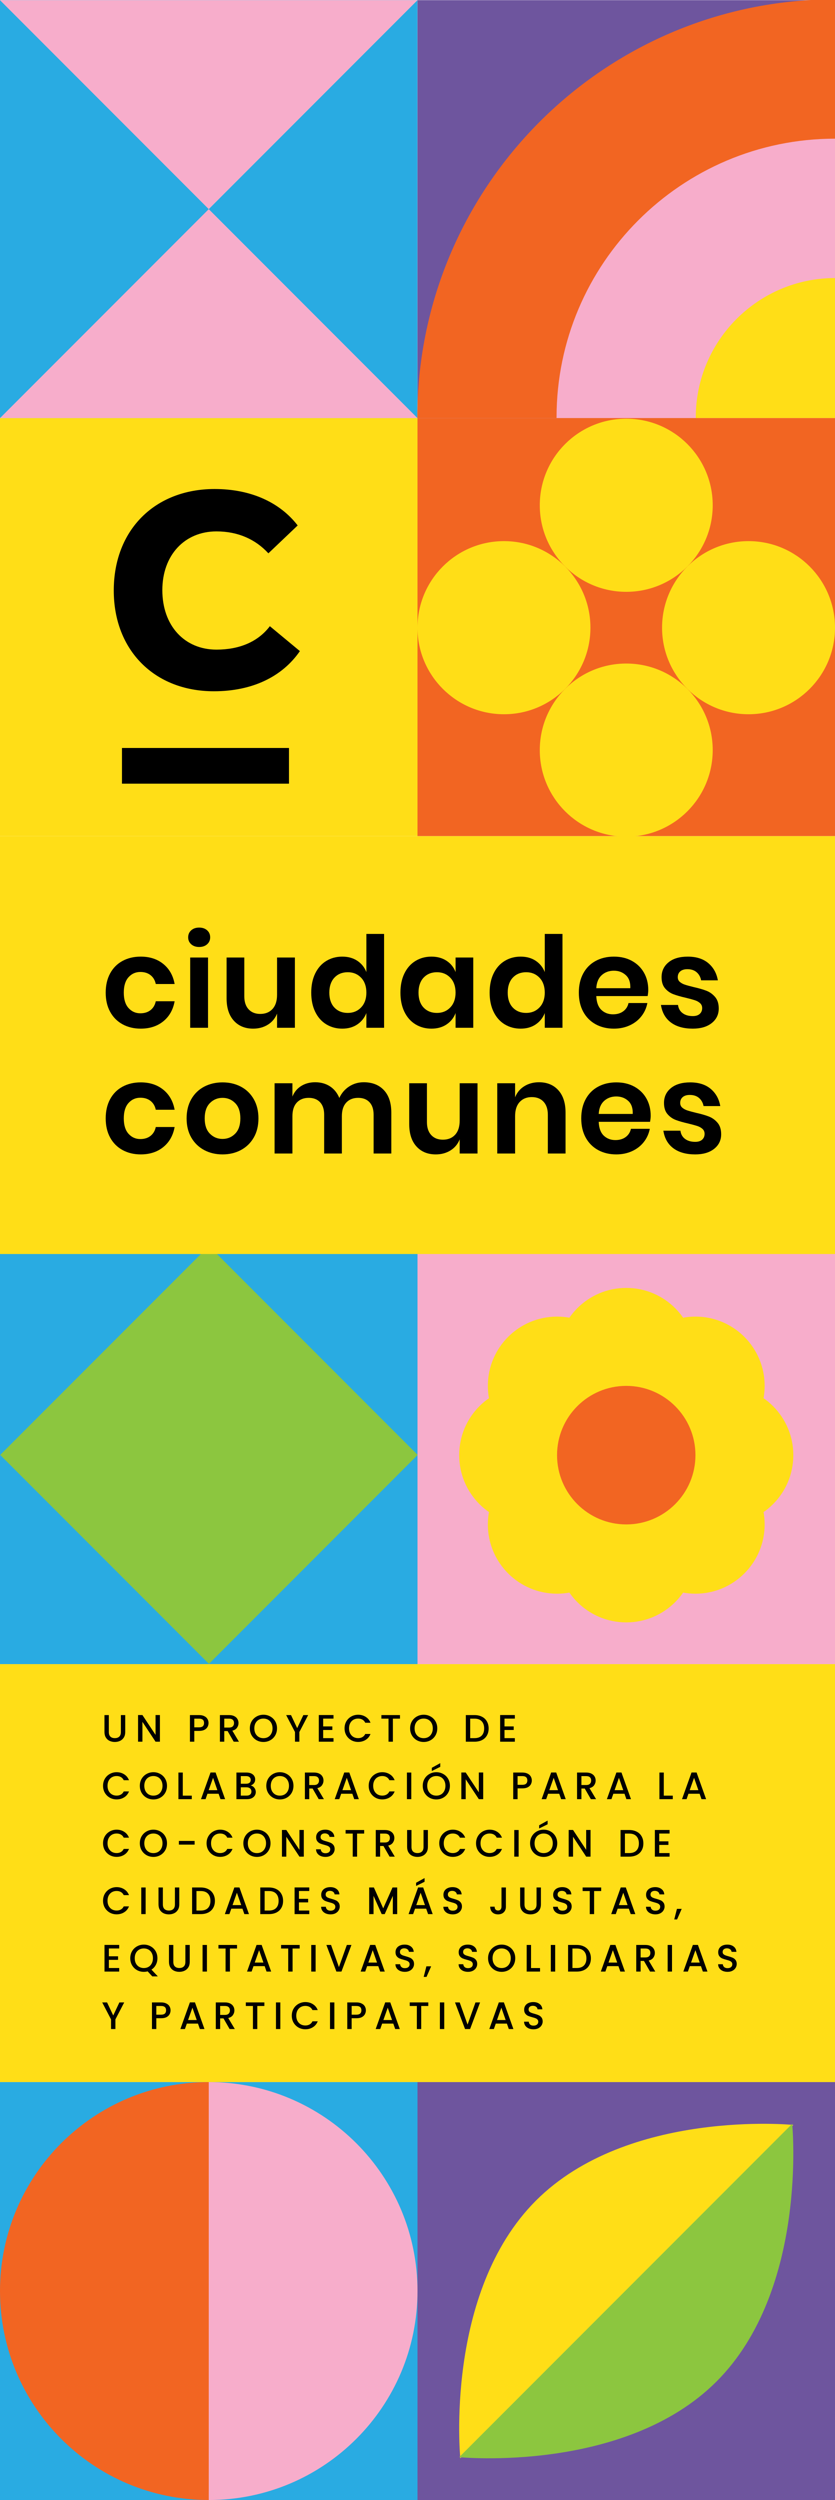 <?xml version="1.0" encoding="UTF-8" standalone="no"?>
<!-- Generator: Adobe Illustrator 17.0.0, SVG Export Plug-In . SVG Version: 6.00 Build 0)  -->

<svg
   xmlns:dc="http://purl.org/dc/elements/1.1/"
   xmlns:cc="http://creativecommons.org/ns#"
   xmlns:rdf="http://www.w3.org/1999/02/22-rdf-syntax-ns#"
   xmlns:svg="http://www.w3.org/2000/svg"
   xmlns="http://www.w3.org/2000/svg"
   xmlns:sodipodi="http://sodipodi.sourceforge.net/DTD/sodipodi-0.dtd"
   xmlns:inkscape="http://www.inkscape.org/namespaces/inkscape"
   version="1.1"
   id="Layer_1"
   x="0px"
   y="0px"
   width="100%"
   height="100%"
   viewBox="0 0 320 957.064"
   enable-background="new 0 0 320 1600.065"
   xml:space="preserve"
   sodipodi:docname="mobile.svg"
   inkscape:version="0.92.3 (2405546, 2018-03-11)"><defs
   id="defs603" /><sodipodi:namedview
   pagecolor="#ffffff"
   bordercolor="#666666"
   borderopacity="1"
   objecttolerance="10"
   gridtolerance="10"
   guidetolerance="10"
   inkscape:pageopacity="0"
   inkscape:pageshadow="2"
   inkscape:window-width="1920"
   inkscape:window-height="1052"
   id="namedview601"
   showgrid="false"
   inkscape:zoom="0.8343521"
   inkscape:cx="39.072843"
   inkscape:cy="483.53943"
   inkscape:window-x="0"
   inkscape:window-y="0"
   inkscape:window-maximized="1"
   inkscape:current-layer="Layer_1"
   fit-margin-top="0"
   fit-margin-left="0"
   fit-margin-right="0"
   fit-margin-bottom="0" />
<rect
   y="0.065"
   width="159.935"
   height="160"
   id="rect2"
   x="0"
   style="fill:#29abe2" />
<rect
   x="159.935"
   y="0.065"
   width="0.065"
   height="160"
   id="rect4"
   style="fill:#29abe2" />
<polygon
   points="159.935,160 159.935,160.065 160,160.065 "
   id="polygon6"
   style="fill:#f7adcb" />
<polygon
   points="159.935,160.065 159.935,160 80,80.065 0,160.065 "
   id="polygon8"
   style="fill:#f7adcb" />
<polygon
   points="159.935,0.065 159.935,0.13 160,0.065 "
   id="polygon10"
   style="fill:#f7adcb" />
<polygon
   points="159.935,0.13 159.935,0.065 0,0.065 80,80.065 "
   id="polygon12"
   style="fill:#f7adcb" />











<g
   id="g240">
	<rect
   x="160"
   y="0.065"
   width="160"
   height="160"
   id="rect232"
   style="fill:#6e559e" />
	<path
   d="m 320,0 h -9.189 c -84.124,4.763 -150.876,74.48 -150.876,159.796 0,0.09 0.003,0.179 0.003,0.269 H 320 Z"
   id="path234"
   inkscape:connector-curvature="0"
   style="fill:#f26522" />
	<path
   d="m 320,53.087 c -58.84,0 -106.71,47.87 -106.71,106.71 0,0.09 0.003,0.179 0.003,0.268 H 320 Z"
   id="path236"
   inkscape:connector-curvature="0"
   style="fill:#f7adcb" />
	<path
   d="m 320,106.442 c -29.42,0 -53.355,23.935 -53.355,53.355 0,0.09 0.006,0.178 0.007,0.268 H 320 Z"
   id="path238"
   inkscape:connector-curvature="0"
   style="fill:#ffde17" />
</g>
<g
   id="g278"
   transform="translate(0,-163.001)">
	<rect
   y="640.065"
   width="160"
   height="160"
   id="rect242"
   x="0"
   style="fill:#ffde17" />
	<rect
   x="160"
   y="640.065"
   width="160"
   height="160"
   id="rect244"
   style="fill:#f7adcb" />
	<g
   id="g250">
		<rect
   y="640.065"
   width="160"
   height="160"
   id="rect246"
   x="0"
   style="fill:#29abe2" />
		
			<rect
   x="23.431"
   y="663.496"
   transform="matrix(0.707,0.707,-0.707,0.707,532.594,154.334)"
   width="113.137"
   height="113.137"
   id="rect248"
   style="fill:#8cc63f" />
	</g>
	<g
   id="g276">
		<g
   id="g272">
			<g
   id="g260">
				<circle
   cx="240"
   cy="682.559"
   r="26.52"
   id="circle252"
   style="fill:#ffde17" />
				<circle
   cx="277.506"
   cy="720.065"
   r="26.52"
   id="circle254"
   style="fill:#ffde17" />
				<circle
   cx="202.494"
   cy="720.065"
   r="26.52"
   id="circle256"
   style="fill:#ffde17" />
				<circle
   cx="240"
   cy="757.571"
   r="26.52"
   id="circle258"
   style="fill:#ffde17" />
			</g>
			<g
   id="g270">
				<circle
   cx="213.48"
   cy="693.545"
   r="26.52"
   id="circle262"
   style="fill:#ffde17" />
				<circle
   cx="266.52"
   cy="693.545"
   r="26.52"
   id="circle264"
   style="fill:#ffde17" />
				<circle
   cx="213.48"
   cy="746.585"
   r="26.52"
   id="circle266"
   style="fill:#ffde17" />
				<circle
   cx="266.52"
   cy="746.585"
   r="26.52"
   id="circle268"
   style="fill:#ffde17" />
			</g>
		</g>
		<circle
   cx="240"
   cy="720.065"
   r="26.52"
   id="circle274"
   style="fill:#f26522" />
	</g>
</g>


<rect
   y="797.064"
   width="160"
   height="160"
   id="rect284"
   x="0"
   style="fill:#29abe2" />
<rect
   x="160"
   y="797.064"
   width="160"
   height="160"
   id="rect286"
   style="fill:#6e559e" />


<g
   id="g518"
   transform="translate(0,-163.001)">
	<path
   d="m 80,1120.065 c -44.183,0 -80,-35.817 -80,-80 0,-44.183 35.817,-80 80,-80"
   id="path514"
   inkscape:connector-curvature="0"
   style="fill:#f26522" />
	<path
   d="m 80,960.065 c 44.183,0 80,35.817 80,80 0,44.183 -35.817,80 -80,80"
   id="path516"
   inkscape:connector-curvature="0"
   style="fill:#f7adcb" />
</g>
<g
   id="g524"
   transform="translate(0,-163.001)">
	<path
   d="m 176.404,1104.091 c 0,0 -6.259,-63.397 28.983,-98.639 35.242,-35.242 98.639,-28.983 98.639,-28.983"
   id="path520"
   inkscape:connector-curvature="0"
   style="fill:#ffde17" />
	<path
   d="m 175.974,1103.661 c 0,0 63.398,6.259 98.639,-28.983 35.241,-35.242 28.983,-98.639 28.983,-98.639"
   id="path522"
   inkscape:connector-curvature="0"
   style="fill:#8cc63f" />
</g>


<g
   transform="translate(-320,-8.0273437e-6)"
   id="g1338"><rect
     x="320"
     y="320.065"
     width="320"
     height="160"
     id="rect464"
     style="fill:#ffde17;stroke-width:0.707" /><g
     transform="matrix(1.128,0,0,1.128,-62.999,-45.511)"
     id="g498"><path
       inkscape:connector-curvature="0"
       id="path468"
       d="m 395.023,367.502 c 2.046,1.664 3.329,3.931 3.842,6.801 h -6.402 c -0.257,-1.262 -0.845,-2.26 -1.76,-2.992 -0.918,-0.732 -2.079,-1.097 -3.481,-1.097 -1.605,0 -2.944,0.596 -4.017,1.786 -1.076,1.193 -1.612,2.936 -1.612,5.229 0,2.297 0.536,4.04 1.612,5.229 1.072,1.19 2.411,1.786 4.017,1.786 1.401,0 2.563,-0.366 3.481,-1.097 0.915,-0.732 1.503,-1.73 1.76,-2.992 h 6.402 c -0.513,2.87 -1.796,5.137 -3.842,6.801 -2.049,1.664 -4.606,2.494 -7.672,2.494 -2.319,0 -4.382,-0.494 -6.188,-1.483 -1.803,-0.992 -3.207,-2.402 -4.211,-4.241 -1.003,-1.835 -1.503,-4 -1.503,-6.498 0,-2.494 0.5,-4.669 1.503,-6.521 1.003,-1.849 2.408,-3.262 4.211,-4.238 1.806,-0.975 3.869,-1.463 6.188,-1.463 3.066,0.002 5.622,0.832 7.672,2.496 z" /><path
       inkscape:connector-curvature="0"
       id="path470"
       d="m 404.497,356.078 c 0.688,-0.619 1.592,-0.926 2.707,-0.926 1.118,0 2.02,0.306 2.707,0.926 0.688,0.616 1.033,1.414 1.033,2.386 0,0.949 -0.345,1.73 -1.033,2.346 -0.688,0.62 -1.589,0.926 -2.707,0.926 -1.115,0 -2.02,-0.306 -2.707,-0.926 -0.688,-0.616 -1.03,-1.397 -1.03,-2.346 0.001,-0.973 0.343,-1.77 1.03,-2.386 z m 5.718,9.23 v 23.844 h -6.06 v -23.844 z" /><path
       inkscape:connector-curvature="0"
       id="path472"
       d="m 439.724,365.308 v 23.844 h -6.056 v -4.821 c -0.632,1.608 -1.671,2.863 -3.115,3.766 -1.447,0.903 -3.115,1.354 -5.007,1.354 -2.75,0 -4.941,-0.903 -6.573,-2.709 -1.635,-1.809 -2.451,-4.333 -2.451,-7.576 v -13.859 h 6.017 v 13.171 c 0,1.895 0.487,3.364 1.461,4.412 0.974,1.048 2.29,1.568 3.954,1.568 1.747,0 3.135,-0.557 4.165,-1.677 1.033,-1.12 1.549,-2.725 1.549,-4.821 v -12.653 h 6.056 z" /><path
       inkscape:connector-curvature="0"
       id="path474"
       d="m 460.943,366.428 c 1.418,0.946 2.441,2.224 3.073,3.829 v -12.953 h 6.014 v 31.848 h -6.014 v -4.992 c -0.632,1.608 -1.655,2.89 -3.073,3.852 -1.418,0.962 -3.129,1.44 -5.135,1.44 -2.003,0 -3.81,-0.488 -5.415,-1.463 -1.602,-0.975 -2.855,-2.389 -3.757,-4.238 -0.905,-1.852 -1.355,-4.023 -1.355,-6.521 0,-2.494 0.451,-4.669 1.355,-6.521 0.901,-1.849 2.155,-3.262 3.757,-4.238 1.605,-0.975 3.411,-1.463 5.415,-1.463 2.006,0 3.717,0.471 5.135,1.42 z m -7.8,5.724 c -1.145,1.232 -1.717,2.926 -1.717,5.078 0,2.152 0.572,3.839 1.717,5.058 1.148,1.219 2.665,1.829 4.556,1.829 1.832,0 3.342,-0.626 4.533,-1.872 1.188,-1.249 1.783,-2.919 1.783,-5.015 0,-2.122 -0.595,-3.809 -1.783,-5.058 -1.191,-1.246 -2.701,-1.872 -4.533,-1.872 -1.892,0 -3.408,0.619 -4.556,1.852 z" /><path
       inkscape:connector-curvature="0"
       id="path476"
       d="m 491.264,366.428 c 1.434,0.946 2.451,2.224 3.053,3.829 v -4.949 h 6.014 v 23.844 h -6.014 v -4.992 c -0.602,1.608 -1.619,2.89 -3.053,3.852 -1.431,0.962 -3.148,1.44 -5.155,1.44 -2.003,0 -3.81,-0.488 -5.415,-1.463 -1.602,-0.975 -2.855,-2.389 -3.757,-4.238 -0.905,-1.852 -1.355,-4.023 -1.355,-6.521 0,-2.494 0.451,-4.669 1.355,-6.521 0.901,-1.849 2.155,-3.262 3.757,-4.238 1.605,-0.975 3.411,-1.463 5.415,-1.463 2.007,0 3.724,0.471 5.155,1.42 z m -7.82,5.724 c -1.145,1.232 -1.717,2.926 -1.717,5.078 0,2.152 0.572,3.839 1.717,5.058 1.148,1.219 2.665,1.829 4.556,1.829 1.832,0 3.342,-0.626 4.533,-1.872 1.188,-1.249 1.783,-2.919 1.783,-5.015 0,-2.122 -0.595,-3.809 -1.783,-5.058 -1.191,-1.246 -2.701,-1.872 -4.533,-1.872 -1.891,0 -3.408,0.619 -4.556,1.852 z" /><path
       inkscape:connector-curvature="0"
       id="path478"
       d="m 521.549,366.428 c 1.418,0.946 2.441,2.224 3.073,3.829 v -12.953 h 6.014 v 31.848 h -6.014 v -4.992 c -0.632,1.608 -1.655,2.89 -3.073,3.852 -1.418,0.962 -3.129,1.44 -5.135,1.44 -2.003,0 -3.81,-0.488 -5.415,-1.463 -1.602,-0.975 -2.855,-2.389 -3.757,-4.238 -0.905,-1.852 -1.355,-4.023 -1.355,-6.521 0,-2.494 0.451,-4.669 1.355,-6.521 0.901,-1.849 2.155,-3.262 3.757,-4.238 1.605,-0.975 3.411,-1.463 5.415,-1.463 2.007,0 3.717,0.471 5.135,1.42 z m -7.8,5.724 c -1.145,1.232 -1.717,2.926 -1.717,5.078 0,2.152 0.572,3.839 1.717,5.058 1.148,1.219 2.665,1.829 4.556,1.829 1.832,0 3.342,-0.626 4.533,-1.872 1.188,-1.249 1.783,-2.919 1.783,-5.015 0,-2.122 -0.595,-3.809 -1.783,-5.058 -1.191,-1.246 -2.701,-1.872 -4.533,-1.872 -1.891,0 -3.407,0.619 -4.556,1.852 z" /><path
       inkscape:connector-curvature="0"
       id="path480"
       d="m 559.566,378.393 h -17.442 c 0.086,2.122 0.658,3.687 1.717,4.689 1.059,1.005 2.378,1.509 3.954,1.509 1.401,0 2.569,-0.346 3.5,-1.035 0.931,-0.689 1.526,-1.621 1.783,-2.798 h 6.402 c -0.316,1.664 -0.987,3.157 -2.02,4.475 -1.03,1.321 -2.355,2.356 -3.974,3.101 -1.619,0.745 -3.415,1.117 -5.392,1.117 -2.319,0 -4.382,-0.494 -6.188,-1.483 -1.803,-0.992 -3.208,-2.402 -4.211,-4.241 -1.003,-1.835 -1.503,-4 -1.503,-6.498 0,-2.494 0.5,-4.669 1.503,-6.521 1.003,-1.849 2.408,-3.262 4.211,-4.238 1.806,-0.975 3.869,-1.463 6.188,-1.463 2.349,0 4.405,0.488 6.165,1.463 1.763,0.975 3.122,2.316 4.083,4.023 0.961,1.707 1.441,3.651 1.441,5.832 0,0.605 -0.073,1.293 -0.217,2.068 z m -7.412,-7.101 c -1.102,-1.005 -2.454,-1.506 -4.06,-1.506 -1.632,0 -3.007,0.501 -4.125,1.506 -1.115,1.005 -1.734,2.481 -1.846,4.432 h 11.557 c 0.086,-1.951 -0.424,-3.427 -1.526,-4.432 z" /><path
       inkscape:connector-curvature="0"
       id="path482"
       d="m 580.159,367.202 c 1.747,1.463 2.839,3.414 3.267,5.852 h -5.672 c -0.23,-1.147 -0.744,-2.066 -1.546,-2.755 -0.802,-0.689 -1.849,-1.031 -3.138,-1.031 -1.03,0 -1.832,0.244 -2.405,0.732 -0.572,0.488 -0.859,1.147 -0.859,1.98 0,0.659 0.227,1.19 0.688,1.592 0.457,0.402 1.03,0.718 1.717,0.946 0.688,0.231 1.678,0.504 2.964,0.817 1.806,0.402 3.273,0.827 4.405,1.272 1.132,0.445 2.105,1.147 2.921,2.109 0.816,0.962 1.227,2.257 1.227,3.895 0,2.036 -0.796,3.687 -2.385,4.949 -1.592,1.262 -3.734,1.891 -6.425,1.891 -3.092,0 -5.573,-0.695 -7.435,-2.086 -1.862,-1.391 -2.994,-3.378 -3.392,-5.961 h 5.8 c 0.141,1.176 0.658,2.102 1.546,2.775 0.888,0.676 2.049,1.012 3.481,1.012 1.03,0 1.819,-0.25 2.362,-0.751 0.546,-0.501 0.819,-1.157 0.819,-1.957 0,-0.689 -0.237,-1.249 -0.711,-1.681 -0.474,-0.428 -1.059,-0.758 -1.76,-0.989 -0.704,-0.231 -1.698,-0.501 -2.987,-0.817 -1.776,-0.402 -3.217,-0.811 -4.319,-1.229 -1.102,-0.415 -2.049,-1.081 -2.836,-2 -0.786,-0.919 -1.181,-2.181 -1.181,-3.786 0,-2.066 0.786,-3.747 2.362,-5.038 1.576,-1.288 3.754,-1.934 6.533,-1.934 2.893,-0.001 5.212,0.73 6.959,2.193 z" /><path
       inkscape:connector-curvature="0"
       id="path484"
       d="m 395.023,410.181 c 2.046,1.664 3.329,3.931 3.842,6.801 h -6.402 c -0.257,-1.262 -0.845,-2.26 -1.76,-2.992 -0.918,-0.732 -2.079,-1.097 -3.481,-1.097 -1.605,0 -2.944,0.596 -4.017,1.786 -1.076,1.193 -1.612,2.936 -1.612,5.229 0,2.297 0.536,4.04 1.612,5.229 1.072,1.19 2.411,1.786 4.017,1.786 1.401,0 2.563,-0.366 3.481,-1.097 0.915,-0.732 1.503,-1.73 1.76,-2.992 h 6.402 c -0.513,2.87 -1.796,5.137 -3.842,6.801 -2.049,1.664 -4.606,2.494 -7.672,2.494 -2.319,0 -4.382,-0.494 -6.188,-1.483 -1.803,-0.992 -3.207,-2.402 -4.211,-4.241 -1.003,-1.835 -1.503,-4 -1.503,-6.498 0,-2.494 0.5,-4.669 1.503,-6.521 1.003,-1.849 2.408,-3.262 4.211,-4.238 1.806,-0.975 3.869,-1.463 6.188,-1.463 3.066,0.002 5.622,0.832 7.672,2.496 z" /><path
       inkscape:connector-curvature="0"
       id="path486"
       d="m 421.393,409.15 c 1.849,0.975 3.3,2.389 4.362,4.238 1.059,1.852 1.589,4.027 1.589,6.521 0,2.498 -0.53,4.663 -1.589,6.498 -1.063,1.839 -2.513,3.249 -4.362,4.241 -1.849,0.989 -3.931,1.483 -6.251,1.483 -2.323,0 -4.405,-0.494 -6.254,-1.483 -1.846,-0.992 -3.303,-2.402 -4.362,-4.241 -1.059,-1.835 -1.589,-4 -1.589,-6.498 0,-2.494 0.53,-4.669 1.589,-6.521 1.059,-1.849 2.517,-3.262 4.362,-4.238 1.849,-0.975 3.931,-1.463 6.254,-1.463 2.32,0 4.403,0.487 6.251,1.463 z m -10.55,5.572 c -1.174,1.193 -1.76,2.92 -1.76,5.187 0,2.267 0.586,3.997 1.76,5.187 1.174,1.19 2.609,1.786 4.3,1.786 1.688,0 3.122,-0.596 4.296,-1.786 1.174,-1.19 1.76,-2.92 1.76,-5.187 0,-2.267 -0.586,-3.994 -1.76,-5.187 -1.174,-1.19 -2.609,-1.786 -4.296,-1.786 -1.691,0 -3.125,0.596 -4.3,1.786 z" /><path
       inkscape:connector-curvature="0"
       id="path488"
       d="m 469.973,410.333 c 1.678,1.793 2.513,4.34 2.513,7.638 v 13.859 h -6.014 v -13.17 c 0,-1.835 -0.467,-3.249 -1.398,-4.238 -0.931,-0.992 -2.211,-1.486 -3.846,-1.486 -1.691,0 -3.036,0.531 -4.036,1.592 -1.003,1.064 -1.507,2.613 -1.507,4.649 v 12.653 h -6.014 v -13.17 c 0,-1.835 -0.467,-3.249 -1.398,-4.238 -0.931,-0.992 -2.211,-1.486 -3.846,-1.486 -1.688,0 -3.036,0.531 -4.037,1.592 -1.003,1.064 -1.503,2.613 -1.503,4.649 v 12.653 h -6.06 v -23.844 h 6.06 v 4.521 c 0.628,-1.552 1.625,-2.748 2.984,-3.595 1.362,-0.847 2.944,-1.269 4.75,-1.269 1.918,0 3.586,0.458 5.004,1.377 1.418,0.916 2.484,2.237 3.201,3.957 0.747,-1.634 1.855,-2.933 3.329,-3.895 1.477,-0.959 3.132,-1.44 4.964,-1.44 2.893,0.002 5.179,0.898 6.854,2.691 z" /><path
       inkscape:connector-curvature="0"
       id="path490"
       d="m 501.771,407.987 v 23.844 h -6.056 v -4.821 c -0.632,1.608 -1.671,2.863 -3.115,3.766 -1.448,0.903 -3.115,1.354 -5.007,1.354 -2.75,0 -4.941,-0.903 -6.573,-2.709 -1.635,-1.809 -2.451,-4.333 -2.451,-7.576 v -13.859 h 6.017 v 13.171 c 0,1.895 0.487,3.364 1.461,4.412 0.974,1.048 2.29,1.568 3.954,1.568 1.747,0 3.135,-0.557 4.165,-1.677 1.033,-1.12 1.549,-2.725 1.549,-4.821 v -12.653 h 6.056 z" /><path
       inkscape:connector-curvature="0"
       id="path492"
       d="m 529.231,410.356 c 1.635,1.806 2.451,4.346 2.451,7.615 v 13.859 h -6.017 v -13.17 c 0,-1.891 -0.487,-3.361 -1.461,-4.409 -0.974,-1.048 -2.306,-1.572 -3.994,-1.572 -1.721,0 -3.096,0.56 -4.125,1.677 -1.033,1.12 -1.546,2.728 -1.546,4.821 v 12.653 h -6.06 v -23.844 h 6.06 v 4.778 c 0.628,-1.608 1.668,-2.864 3.112,-3.766 1.448,-0.903 3.115,-1.354 5.007,-1.354 2.75,0 4.941,0.903 6.573,2.712 z" /><path
       inkscape:connector-curvature="0"
       id="path494"
       d="m 560.388,421.072 h -17.442 c 0.086,2.122 0.658,3.687 1.717,4.689 1.059,1.005 2.378,1.509 3.954,1.509 1.401,0 2.569,-0.346 3.5,-1.035 0.931,-0.689 1.526,-1.621 1.783,-2.798 h 6.402 c -0.316,1.664 -0.987,3.157 -2.02,4.475 -1.03,1.321 -2.355,2.356 -3.974,3.101 -1.619,0.745 -3.415,1.117 -5.392,1.117 -2.319,0 -4.382,-0.494 -6.188,-1.483 -1.803,-0.992 -3.208,-2.402 -4.211,-4.241 -1.003,-1.835 -1.503,-4 -1.503,-6.498 0,-2.494 0.5,-4.669 1.503,-6.521 1.003,-1.849 2.408,-3.262 4.211,-4.238 1.806,-0.975 3.869,-1.463 6.188,-1.463 2.349,0 4.405,0.488 6.165,1.463 1.763,0.975 3.122,2.316 4.083,4.023 0.961,1.707 1.441,3.651 1.441,5.832 0,0.605 -0.072,1.293 -0.217,2.068 z m -7.412,-7.101 c -1.102,-1.005 -2.454,-1.506 -4.06,-1.506 -1.632,0 -3.007,0.501 -4.125,1.506 -1.115,1.005 -1.734,2.481 -1.846,4.432 h 11.557 c 0.086,-1.951 -0.424,-3.427 -1.526,-4.432 z" /><path
       inkscape:connector-curvature="0"
       id="path496"
       d="m 580.982,409.881 c 1.747,1.463 2.839,3.414 3.267,5.852 h -5.672 c -0.23,-1.147 -0.743,-2.066 -1.546,-2.755 -0.803,-0.689 -1.849,-1.031 -3.138,-1.031 -1.03,0 -1.832,0.244 -2.405,0.732 -0.572,0.488 -0.859,1.147 -0.859,1.98 0,0.659 0.227,1.19 0.688,1.592 0.457,0.402 1.03,0.718 1.717,0.946 0.688,0.231 1.678,0.504 2.964,0.817 1.806,0.402 3.273,0.827 4.405,1.272 1.132,0.445 2.105,1.147 2.921,2.109 0.816,0.962 1.227,2.257 1.227,3.895 0,2.036 -0.796,3.687 -2.385,4.949 -1.592,1.262 -3.734,1.891 -6.425,1.891 -3.092,0 -5.573,-0.695 -7.435,-2.086 -1.862,-1.391 -2.994,-3.378 -3.392,-5.961 h 5.8 c 0.141,1.176 0.658,2.102 1.546,2.775 0.888,0.676 2.049,1.012 3.481,1.012 1.03,0 1.819,-0.25 2.362,-0.751 0.546,-0.501 0.819,-1.157 0.819,-1.957 0,-0.689 -0.237,-1.249 -0.711,-1.681 -0.474,-0.428 -1.059,-0.758 -1.76,-0.989 -0.704,-0.231 -1.698,-0.501 -2.987,-0.817 -1.776,-0.402 -3.217,-0.811 -4.319,-1.229 -1.102,-0.415 -2.049,-1.081 -2.836,-2 -0.786,-0.919 -1.181,-2.181 -1.181,-3.786 0,-2.066 0.786,-3.747 2.362,-5.038 1.576,-1.288 3.754,-1.934 6.533,-1.934 2.893,-10e-4 5.212,0.73 6.959,2.193 z" /></g></g><g
   transform="translate(-320,-8.0273437e-6)"
   id="g1319"><rect
     style="fill:#ffde17"
     id="rect22-2"
     height="160"
     width="160"
     y="160.065"
     x="320" /><g
     transform="matrix(0.948,0,0,0.948,7.672,-11.601)"
     id="g518-9"><g
       id="g514"><path
         inkscape:connector-curvature="0"
         id="path512"
         d="m 416.969,226.825 c -12.892,0 -21.883,9.609 -21.883,23.722 0,14.413 8.991,24.022 21.883,24.022 9.294,0 16.788,-3.154 21.584,-9.46 l 12.139,10.06 c -7.043,10.208 -19.034,16.216 -34.772,16.216 -23.982,0 -40.47,-16.515 -40.47,-40.689 0,-24.47 16.636,-40.985 40.77,-40.985 14.689,0 26.38,5.404 33.575,14.713 l -11.84,11.26 c -5.1,-5.557 -12.144,-8.859 -20.986,-8.859 z" /></g><rect
       id="rect516"
       height="14.412"
       width="67.516"
       y="314.287"
       x="378.768" /></g></g><rect
   x="160"
   y="160.065"
   width="160"
   height="160"
   id="rect72-1"
   style="fill:#f26522" /><g
   transform="translate(160,-480)"
   id="g566-4"><circle
     cx="80"
     cy="673.429"
     r="33.137"
     id="circle558-6"
     style="fill:#ffde17" /><circle
     cx="126.863"
     cy="720.292"
     r="33.137"
     id="circle560-9"
     style="fill:#ffde17" /><circle
     cx="33.137"
     cy="720.292"
     r="33.137"
     id="circle562-4"
     style="fill:#ffde17" /><circle
     cx="80"
     cy="767.155"
     r="33.137"
     id="circle564-2"
     style="fill:#ffde17" /></g><g
   transform="translate(-800,476.999)"
   id="g5975"><rect
     style="fill:#ffde17"
     id="rect30"
     height="160"
     width="160"
     y="160.065"
     x="800" /><rect
     style="fill:#ffde17"
     id="rect38"
     height="160"
     width="160"
     y="160.065"
     x="960" /><g
     id="g1293"><g
       id="g328"
       transform="translate(14.737,-1.053)"><g
         id="text1152"
         style="font-style:normal;font-weight:normal;font-size:14.667px;line-height:1.25;font-family:sans-serif;letter-spacing:2.75px;word-spacing:0px;fill:#000000;fill-opacity:1;stroke:none"
         aria-label="UN PROYECTO DE  COLABORACIÓN PARA LA CO-CONSTRUCCIÓN DE CIUDADES MÁS JUSTAS, EQUITATIVAS, SOLIDARIAS Y PARTICIPATIVAS"><path
           inkscape:connector-curvature="0"
           id="path5363"
           style="font-style:normal;font-variant:normal;font-weight:500;font-stretch:normal;font-size:14.667px;line-height:1.5;font-family:Poppins;-inkscape-font-specification:'Poppins Medium';letter-spacing:2.75px"
           d="m 826.968,180.625 v 6.497 q 0,1.159 0.601,1.745 0.616,0.587 1.701,0.587 1.1,0 1.701,-0.587 0.616,-0.587 0.616,-1.745 v -6.497 h 1.672 v 6.468 q 0,1.247 -0.543,2.112 -0.543,0.865 -1.452,1.291 -0.909,0.425 -2.009,0.425 -1.1,0 -2.009,-0.425 -0.895,-0.425 -1.423,-1.291 -0.528,-0.865 -0.528,-2.112 v -6.468 z" /><path
           inkscape:connector-curvature="0"
           id="path5365"
           style="font-style:normal;font-variant:normal;font-weight:500;font-stretch:normal;font-size:14.667px;line-height:1.5;font-family:Poppins;-inkscape-font-specification:'Poppins Medium';letter-spacing:2.75px"
           d="m 846.547,190.818 h -1.672 l -5.031,-7.612 v 7.612 h -1.672 v -10.208 h 1.672 l 5.031,7.597 v -7.597 h 1.672 z" /><path
           inkscape:connector-curvature="0"
           id="path5367"
           style="font-style:normal;font-variant:normal;font-weight:500;font-stretch:normal;font-size:14.667px;line-height:1.5;font-family:Poppins;-inkscape-font-specification:'Poppins Medium';letter-spacing:2.75px"
           d="m 865.181,183.661 q 0,0.777 -0.367,1.467 -0.367,0.689 -1.173,1.129 -0.807,0.425 -2.068,0.425 h -1.848 v 4.136 h -1.672 v -10.193 h 3.52 q 1.173,0 1.98,0.411 0.821,0.396 1.217,1.085 0.411,0.689 0.411,1.54 z m -3.608,1.657 q 0.953,0 1.423,-0.425 0.469,-0.44 0.469,-1.232 0,-1.672 -1.892,-1.672 h -1.848 v 3.329 z" /><path
           inkscape:connector-curvature="0"
           id="path5369"
           style="font-style:normal;font-variant:normal;font-weight:500;font-stretch:normal;font-size:14.667px;line-height:1.5;font-family:Poppins;-inkscape-font-specification:'Poppins Medium';letter-spacing:2.75px"
           d="m 874.834,190.818 -2.347,-4.077 h -1.276 v 4.077 h -1.672 v -10.193 h 3.52 q 1.173,0 1.98,0.411 0.821,0.411 1.217,1.1 0.411,0.689 0.411,1.54 0,0.997 -0.587,1.819 -0.572,0.807 -1.775,1.1 l 2.523,4.224 z m -3.623,-5.412 h 1.848 q 0.939,0 1.408,-0.469 0.484,-0.469 0.484,-1.261 0,-0.792 -0.469,-1.232 -0.469,-0.455 -1.423,-0.455 h -1.848 z" /><path
           inkscape:connector-curvature="0"
           id="path5371"
           style="font-style:normal;font-variant:normal;font-weight:500;font-stretch:normal;font-size:14.667px;line-height:1.5;font-family:Poppins;-inkscape-font-specification:'Poppins Medium';letter-spacing:2.75px"
           d="m 886.22,190.921 q -1.423,0 -2.625,-0.66 -1.188,-0.675 -1.892,-1.863 -0.689,-1.203 -0.689,-2.699 0,-1.496 0.689,-2.684 0.704,-1.188 1.892,-1.848 1.203,-0.675 2.625,-0.675 1.437,0 2.625,0.675 1.203,0.66 1.892,1.848 0.689,1.188 0.689,2.684 0,1.496 -0.689,2.699 -0.689,1.188 -1.892,1.863 -1.188,0.66 -2.625,0.66 z m 0,-1.452 q 1.012,0 1.804,-0.455 0.792,-0.469 1.232,-1.32 0.455,-0.865 0.455,-1.995 0,-1.129 -0.455,-1.98 -0.44,-0.851 -1.232,-1.305 -0.792,-0.455 -1.804,-0.455 -1.012,0 -1.804,0.455 -0.792,0.455 -1.247,1.305 -0.44,0.851 -0.44,1.98 0,1.129 0.44,1.995 0.455,0.851 1.247,1.32 0.792,0.455 1.804,0.455 z" /><path
           inkscape:connector-curvature="0"
           id="path5373"
           style="font-style:normal;font-variant:normal;font-weight:500;font-stretch:normal;font-size:14.667px;line-height:1.5;font-family:Poppins;-inkscape-font-specification:'Poppins Medium';letter-spacing:2.75px"
           d="m 903.361,180.625 -3.373,6.497 v 3.696 h -1.672 v -3.696 l -3.388,-6.497 h 1.863 l 2.361,5.001 2.361,-5.001 z" /><path
           inkscape:connector-curvature="0"
           id="path5375"
           style="font-style:normal;font-variant:normal;font-weight:500;font-stretch:normal;font-size:14.667px;line-height:1.5;font-family:Poppins;-inkscape-font-specification:'Poppins Medium';letter-spacing:2.75px"
           d="m 909.11,181.974 v 2.992 h 3.52 v 1.364 h -3.52 v 3.124 h 3.96 v 1.364 h -5.632 v -10.208 h 5.632 v 1.364 z" /><path
           inkscape:connector-curvature="0"
           id="path5377"
           style="font-style:normal;font-variant:normal;font-weight:500;font-stretch:normal;font-size:14.667px;line-height:1.5;font-family:Poppins;-inkscape-font-specification:'Poppins Medium';letter-spacing:2.75px"
           d="m 917.308,185.7 q 0,-1.496 0.689,-2.684 0.704,-1.188 1.892,-1.848 1.203,-0.675 2.625,-0.675 1.628,0 2.889,0.807 1.276,0.792 1.848,2.259 h -2.009 q -0.396,-0.807 -1.1,-1.203 -0.704,-0.396 -1.628,-0.396 -1.012,0 -1.804,0.455 -0.792,0.455 -1.247,1.305 -0.44,0.851 -0.44,1.98 0,1.129 0.44,1.98 0.455,0.851 1.247,1.32 0.792,0.455 1.804,0.455 0.924,0 1.628,-0.396 0.704,-0.396 1.1,-1.203 h 2.009 q -0.572,1.467 -1.848,2.259 -1.261,0.792 -2.889,0.792 -1.437,0 -2.625,-0.66 -1.188,-0.675 -1.892,-1.863 -0.689,-1.188 -0.689,-2.684 z" /><path
           inkscape:connector-curvature="0"
           id="path5379"
           style="font-style:normal;font-variant:normal;font-weight:500;font-stretch:normal;font-size:14.667px;line-height:1.5;font-family:Poppins;-inkscape-font-specification:'Poppins Medium';letter-spacing:2.75px"
           d="m 938.544,180.625 v 1.364 h -2.713 v 8.829 h -1.672 v -8.829 h -2.728 v -1.364 z" /><path
           inkscape:connector-curvature="0"
           id="path5381"
           style="font-style:normal;font-variant:normal;font-weight:500;font-stretch:normal;font-size:14.667px;line-height:1.5;font-family:Poppins;-inkscape-font-specification:'Poppins Medium';letter-spacing:2.75px"
           d="m 947.637,190.921 q -1.423,0 -2.625,-0.66 -1.188,-0.675 -1.892,-1.863 -0.689,-1.203 -0.689,-2.699 0,-1.496 0.689,-2.684 0.704,-1.188 1.892,-1.848 1.203,-0.675 2.625,-0.675 1.437,0 2.625,0.675 1.203,0.66 1.892,1.848 0.689,1.188 0.689,2.684 0,1.496 -0.689,2.699 -0.689,1.188 -1.892,1.863 -1.188,0.66 -2.625,0.66 z m 0,-1.452 q 1.012,0 1.804,-0.455 0.792,-0.469 1.232,-1.32 0.455,-0.865 0.455,-1.995 0,-1.129 -0.455,-1.98 -0.44,-0.851 -1.232,-1.305 -0.792,-0.455 -1.804,-0.455 -1.012,0 -1.804,0.455 -0.792,0.455 -1.247,1.305 -0.44,0.851 -0.44,1.98 0,1.129 0.44,1.995 0.455,0.851 1.247,1.32 0.792,0.455 1.804,0.455 z" /><path
           inkscape:connector-curvature="0"
           id="path5383"
           style="font-style:normal;font-variant:normal;font-weight:500;font-stretch:normal;font-size:14.667px;line-height:1.5;font-family:Poppins;-inkscape-font-specification:'Poppins Medium';letter-spacing:2.75px"
           d="m 967.114,180.625 q 1.628,0 2.845,0.631 1.232,0.616 1.892,1.789 0.675,1.159 0.675,2.713 0,1.555 -0.675,2.699 -0.66,1.144 -1.892,1.76 -1.217,0.601 -2.845,0.601 h -3.329 v -10.193 z m 0,8.829 q 1.789,0 2.743,-0.968 0.953,-0.968 0.953,-2.728 0,-1.775 -0.953,-2.772 -0.953,-0.997 -2.743,-0.997 h -1.657 v 7.465 z" /><path
           inkscape:connector-curvature="0"
           id="path5385"
           style="font-style:normal;font-variant:normal;font-weight:500;font-stretch:normal;font-size:14.667px;line-height:1.5;font-family:Poppins;-inkscape-font-specification:'Poppins Medium';letter-spacing:2.75px"
           d="m 978.605,181.974 v 2.992 h 3.52 v 1.364 h -3.52 v 3.124 h 3.96 v 1.364 h -5.632 v -10.208 h 5.632 v 1.364 z" /><path
           inkscape:connector-curvature="0"
           id="path5387"
           style="font-style:normal;font-variant:normal;font-weight:500;font-stretch:normal;font-size:14.667px;line-height:1.5;font-family:Poppins;-inkscape-font-specification:'Poppins Medium';letter-spacing:2.75px"
           d="m 824.753,207.7 q 0,-1.496 0.689,-2.684 0.704,-1.188 1.892,-1.848 1.203,-0.675 2.625,-0.675 1.628,0 2.889,0.807 1.276,0.792 1.848,2.259 h -2.009 q -0.396,-0.807 -1.1,-1.203 -0.704,-0.396 -1.628,-0.396 -1.012,0 -1.804,0.455 -0.792,0.455 -1.247,1.305 -0.44,0.851 -0.44,1.98 0,1.129 0.44,1.98 0.455,0.851 1.247,1.32 0.792,0.455 1.804,0.455 0.924,0 1.628,-0.396 0.704,-0.396 1.1,-1.203 h 2.009 q -0.572,1.467 -1.848,2.259 -1.261,0.792 -2.889,0.792 -1.437,0 -2.625,-0.66 -1.188,-0.675 -1.892,-1.863 -0.689,-1.188 -0.689,-2.684 z" /><path
           inkscape:connector-curvature="0"
           id="path5389"
           style="font-style:normal;font-variant:normal;font-weight:500;font-stretch:normal;font-size:14.667px;line-height:1.5;font-family:Poppins;-inkscape-font-specification:'Poppins Medium';letter-spacing:2.75px"
           d="m 844.054,212.921 q -1.423,0 -2.625,-0.66 -1.188,-0.675 -1.892,-1.863 -0.689,-1.203 -0.689,-2.699 0,-1.496 0.689,-2.684 0.704,-1.188 1.892,-1.848 1.203,-0.675 2.625,-0.675 1.437,0 2.625,0.675 1.203,0.66 1.892,1.848 0.689,1.188 0.689,2.684 0,1.496 -0.689,2.699 -0.689,1.188 -1.892,1.863 -1.188,0.66 -2.625,0.66 z m 0,-1.452 q 1.012,0 1.804,-0.455 0.792,-0.469 1.232,-1.32 0.455,-0.865 0.455,-1.995 0,-1.129 -0.455,-1.98 -0.44,-0.851 -1.232,-1.305 -0.792,-0.455 -1.804,-0.455 -1.012,0 -1.804,0.455 -0.792,0.455 -1.247,1.305 -0.44,0.851 -0.44,1.98 0,1.129 0.44,1.995 0.455,0.851 1.247,1.32 0.792,0.455 1.804,0.455 z" /><path
           inkscape:connector-curvature="0"
           id="path5391"
           style="font-style:normal;font-variant:normal;font-weight:500;font-stretch:normal;font-size:14.667px;line-height:1.5;font-family:Poppins;-inkscape-font-specification:'Poppins Medium';letter-spacing:2.75px"
           d="m 855.313,211.469 h 3.447 v 1.349 h -5.119 v -10.193 h 1.672 z" /><path
           inkscape:connector-curvature="0"
           id="path5393"
           style="font-style:normal;font-variant:normal;font-weight:500;font-stretch:normal;font-size:14.667px;line-height:1.5;font-family:Poppins;-inkscape-font-specification:'Poppins Medium';letter-spacing:2.75px"
           d="m 869.039,210.736 h -4.268 l -0.733,2.083 h -1.745 l 3.652,-10.208 h 1.936 l 3.652,10.208 h -1.76 z m -0.469,-1.364 -1.657,-4.737 -1.672,4.737 z" /><path
           inkscape:connector-curvature="0"
           id="path5395"
           style="font-style:normal;font-variant:normal;font-weight:500;font-stretch:normal;font-size:14.667px;line-height:1.5;font-family:Poppins;-inkscape-font-specification:'Poppins Medium';letter-spacing:2.75px"
           d="m 881.326,207.582 q 0.821,0.147 1.393,0.865 0.572,0.719 0.572,1.628 0,0.777 -0.411,1.408 -0.396,0.616 -1.159,0.983 -0.763,0.352 -1.775,0.352 h -4.077 v -10.193 h 3.887 q 1.041,0 1.789,0.352 0.748,0.352 1.129,0.953 0.381,0.587 0.381,1.32 0,0.88 -0.469,1.467 -0.469,0.587 -1.261,0.865 z m -3.784,-0.675 h 2.068 q 0.821,0 1.276,-0.367 0.469,-0.381 0.469,-1.085 0,-0.689 -0.469,-1.071 -0.455,-0.396 -1.276,-0.396 h -2.068 z m 2.259,4.547 q 0.851,0 1.335,-0.411 0.484,-0.411 0.484,-1.144 0,-0.748 -0.513,-1.188 -0.513,-0.44 -1.364,-0.44 h -2.2 v 3.183 z" /><path
           inkscape:connector-curvature="0"
           id="path5397"
           style="font-style:normal;font-variant:normal;font-weight:500;font-stretch:normal;font-size:14.667px;line-height:1.5;font-family:Poppins;-inkscape-font-specification:'Poppins Medium';letter-spacing:2.75px"
           d="m 892.522,212.921 q -1.423,0 -2.625,-0.66 -1.188,-0.675 -1.892,-1.863 -0.689,-1.203 -0.689,-2.699 0,-1.496 0.689,-2.684 0.704,-1.188 1.892,-1.848 1.203,-0.675 2.625,-0.675 1.437,0 2.625,0.675 1.203,0.66 1.892,1.848 0.689,1.188 0.689,2.684 0,1.496 -0.689,2.699 -0.689,1.188 -1.892,1.863 -1.188,0.66 -2.625,0.66 z m 0,-1.452 q 1.012,0 1.804,-0.455 0.792,-0.469 1.232,-1.32 0.455,-0.865 0.455,-1.995 0,-1.129 -0.455,-1.98 -0.44,-0.851 -1.232,-1.305 -0.792,-0.455 -1.804,-0.455 -1.012,0 -1.804,0.455 -0.792,0.455 -1.247,1.305 -0.44,0.851 -0.44,1.98 0,1.129 0.44,1.995 0.455,0.851 1.247,1.32 0.792,0.455 1.804,0.455 z" /><path
           inkscape:connector-curvature="0"
           id="path5399"
           style="font-style:normal;font-variant:normal;font-weight:500;font-stretch:normal;font-size:14.667px;line-height:1.5;font-family:Poppins;-inkscape-font-specification:'Poppins Medium';letter-spacing:2.75px"
           d="m 907.405,212.818 -2.347,-4.077 h -1.276 v 4.077 h -1.672 v -10.193 h 3.52 q 1.173,0 1.98,0.411 0.821,0.411 1.217,1.1 0.411,0.689 0.411,1.54 0,0.997 -0.587,1.819 -0.572,0.807 -1.775,1.1 l 2.523,4.224 z m -3.623,-5.412 h 1.848 q 0.939,0 1.408,-0.469 0.484,-0.469 0.484,-1.261 0,-0.792 -0.469,-1.232 -0.469,-0.455 -1.423,-0.455 h -1.848 z" /><path
           inkscape:connector-curvature="0"
           id="path5401"
           style="font-style:normal;font-variant:normal;font-weight:500;font-stretch:normal;font-size:14.667px;line-height:1.5;font-family:Poppins;-inkscape-font-specification:'Poppins Medium';letter-spacing:2.75px"
           d="m 920.287,210.736 h -4.268 l -0.733,2.083 h -1.745 l 3.652,-10.208 h 1.936 l 3.652,10.208 h -1.76 z m -0.469,-1.364 -1.657,-4.737 -1.672,4.737 z" /><path
           inkscape:connector-curvature="0"
           id="path5403"
           style="font-style:normal;font-variant:normal;font-weight:500;font-stretch:normal;font-size:14.667px;line-height:1.5;font-family:Poppins;-inkscape-font-specification:'Poppins Medium';letter-spacing:2.75px"
           d="m 926.56,207.7 q 0,-1.496 0.689,-2.684 0.704,-1.188 1.892,-1.848 1.203,-0.675 2.625,-0.675 1.628,0 2.889,0.807 1.276,0.792 1.848,2.259 h -2.009 q -0.396,-0.807 -1.1,-1.203 -0.704,-0.396 -1.628,-0.396 -1.012,0 -1.804,0.455 -0.792,0.455 -1.247,1.305 -0.44,0.851 -0.44,1.98 0,1.129 0.44,1.98 0.455,0.851 1.247,1.32 0.792,0.455 1.804,0.455 0.924,0 1.628,-0.396 0.704,-0.396 1.1,-1.203 h 2.009 q -0.572,1.467 -1.848,2.259 -1.261,0.792 -2.889,0.792 -1.437,0 -2.625,-0.66 -1.188,-0.675 -1.892,-1.863 -0.689,-1.188 -0.689,-2.684 z" /><path
           inkscape:connector-curvature="0"
           id="path5405"
           style="font-style:normal;font-variant:normal;font-weight:500;font-stretch:normal;font-size:14.667px;line-height:1.5;font-family:Poppins;-inkscape-font-specification:'Poppins Medium';letter-spacing:2.75px"
           d="m 942.884,202.625 v 10.193 h -1.672 v -10.193 z" /><path
           inkscape:connector-curvature="0"
           id="path5407"
           style="font-style:normal;font-variant:normal;font-weight:500;font-stretch:normal;font-size:14.667px;line-height:1.5;font-family:Poppins;-inkscape-font-specification:'Poppins Medium';letter-spacing:2.75px"
           d="m 952.478,212.921 q -1.423,0 -2.625,-0.66 -1.188,-0.675 -1.892,-1.863 -0.689,-1.203 -0.689,-2.699 0,-1.496 0.689,-2.684 0.704,-1.188 1.892,-1.848 1.203,-0.675 2.625,-0.675 1.437,0 2.625,0.675 1.203,0.66 1.892,1.848 0.689,1.188 0.689,2.684 0,1.496 -0.689,2.699 -0.689,1.188 -1.892,1.863 -1.188,0.66 -2.625,0.66 z m 0,-1.452 q 1.012,0 1.804,-0.455 0.792,-0.469 1.232,-1.32 0.455,-0.865 0.455,-1.995 0,-1.129 -0.455,-1.98 -0.44,-0.851 -1.232,-1.305 -0.792,-0.455 -1.804,-0.455 -1.012,0 -1.804,0.455 -0.792,0.455 -1.247,1.305 -0.44,0.851 -0.44,1.98 0,1.129 0.44,1.995 0.455,0.851 1.247,1.32 0.792,0.455 1.804,0.455 z m 1.511,-11.029 -3.241,1.599 v -1.232 l 3.241,-1.789 z" /><path
           inkscape:connector-curvature="0"
           id="path5409"
           style="font-style:normal;font-variant:normal;font-weight:500;font-stretch:normal;font-size:14.667px;line-height:1.5;font-family:Poppins;-inkscape-font-specification:'Poppins Medium';letter-spacing:2.75px"
           d="m 970.44,212.818 h -1.672 l -5.031,-7.612 v 7.612 h -1.672 v -10.208 h 1.672 l 5.031,7.597 v -7.597 h 1.672 z" /><path
           inkscape:connector-curvature="0"
           id="path5411"
           style="font-style:normal;font-variant:normal;font-weight:500;font-stretch:normal;font-size:14.667px;line-height:1.5;font-family:Poppins;-inkscape-font-specification:'Poppins Medium';letter-spacing:2.75px"
           d="m 989.074,205.661 q 0,0.777 -0.367,1.467 -0.367,0.689 -1.173,1.129 -0.807,0.425 -2.068,0.425 h -1.848 v 4.136 h -1.672 v -10.193 h 3.52 q 1.173,0 1.98,0.411 0.821,0.396 1.217,1.085 0.411,0.689 0.411,1.54 z m -3.608,1.657 q 0.953,0 1.423,-0.425 0.469,-0.44 0.469,-1.232 0,-1.672 -1.892,-1.672 h -1.848 v 3.329 z" /><path
           inkscape:connector-curvature="0"
           id="path5413"
           style="font-style:normal;font-variant:normal;font-weight:500;font-stretch:normal;font-size:14.667px;line-height:1.5;font-family:Poppins;-inkscape-font-specification:'Poppins Medium';letter-spacing:2.75px"
           d="m 999.578,210.736 h -4.268 l -0.733,2.083 h -1.745 l 3.652,-10.208 h 1.936 l 3.652,10.208 h -1.76 z m -0.469,-1.364 -1.657,-4.737 -1.672,4.737 z" /><path
           inkscape:connector-curvature="0"
           id="path5415"
           style="font-style:normal;font-variant:normal;font-weight:500;font-stretch:normal;font-size:14.667px;line-height:1.5;font-family:Poppins;-inkscape-font-specification:'Poppins Medium';letter-spacing:2.75px"
           d="m 1011.704,212.818 -2.347,-4.077 h -1.276 v 4.077 h -1.672 v -10.193 h 3.52 q 1.173,0 1.98,0.411 0.821,0.411 1.217,1.1 0.411,0.689 0.411,1.54 0,0.997 -0.587,1.819 -0.572,0.807 -1.775,1.1 l 2.523,4.224 z m -3.623,-5.412 h 1.848 q 0.939,0 1.408,-0.469 0.484,-0.469 0.484,-1.261 0,-0.792 -0.469,-1.232 -0.469,-0.455 -1.423,-0.455 h -1.848 z" /><path
           inkscape:connector-curvature="0"
           id="path5417"
           style="font-style:normal;font-variant:normal;font-weight:500;font-stretch:normal;font-size:14.667px;line-height:1.5;font-family:Poppins;-inkscape-font-specification:'Poppins Medium';letter-spacing:2.75px"
           d="m 1024.586,210.736 h -4.268 l -0.733,2.083 h -1.745 l 3.652,-10.208 h 1.936 l 3.652,10.208 h -1.76 z m -0.469,-1.364 -1.657,-4.737 -1.672,4.737 z" /><path
           inkscape:connector-curvature="0"
           id="path5419"
           style="font-style:normal;font-variant:normal;font-weight:500;font-stretch:normal;font-size:14.667px;line-height:1.5;font-family:Poppins;-inkscape-font-specification:'Poppins Medium';letter-spacing:2.75px"
           d="m 1039.649,211.469 h 3.447 v 1.349 h -5.119 v -10.193 h 1.672 z" /><path
           inkscape:connector-curvature="0"
           id="path5421"
           style="font-style:normal;font-variant:normal;font-weight:500;font-stretch:normal;font-size:14.667px;line-height:1.5;font-family:Poppins;-inkscape-font-specification:'Poppins Medium';letter-spacing:2.75px"
           d="m 1053.375,210.736 h -4.268 l -0.733,2.083 h -1.745 l 3.652,-10.208 h 1.936 l 3.652,10.208 h -1.76 z m -0.469,-1.364 -1.657,-4.737 -1.672,4.737 z" /><path
           inkscape:connector-curvature="0"
           id="path5423"
           style="font-style:normal;font-variant:normal;font-weight:500;font-stretch:normal;font-size:14.667px;line-height:1.5;font-family:Poppins;-inkscape-font-specification:'Poppins Medium';letter-spacing:2.75px"
           d="m 824.753,229.7 q 0,-1.496 0.689,-2.684 0.704,-1.188 1.892,-1.848 1.203,-0.675 2.625,-0.675 1.628,0 2.889,0.807 1.276,0.792 1.848,2.259 h -2.009 q -0.396,-0.807 -1.1,-1.203 -0.704,-0.396 -1.628,-0.396 -1.012,0 -1.804,0.455 -0.792,0.455 -1.247,1.305 -0.44,0.851 -0.44,1.98 0,1.129 0.44,1.98 0.455,0.851 1.247,1.32 0.792,0.455 1.804,0.455 0.924,0 1.628,-0.396 0.704,-0.396 1.1,-1.203 h 2.009 q -0.572,1.467 -1.848,2.259 -1.261,0.792 -2.889,0.792 -1.437,0 -2.625,-0.66 -1.188,-0.675 -1.892,-1.863 -0.689,-1.188 -0.689,-2.684 z" /><path
           inkscape:connector-curvature="0"
           id="path5425"
           style="font-style:normal;font-variant:normal;font-weight:500;font-stretch:normal;font-size:14.667px;line-height:1.5;font-family:Poppins;-inkscape-font-specification:'Poppins Medium';letter-spacing:2.75px"
           d="m 844.054,234.921 q -1.423,0 -2.625,-0.66 -1.188,-0.675 -1.892,-1.863 -0.689,-1.203 -0.689,-2.699 0,-1.496 0.689,-2.684 0.704,-1.188 1.892,-1.848 1.203,-0.675 2.625,-0.675 1.437,0 2.625,0.675 1.203,0.66 1.892,1.848 0.689,1.188 0.689,2.684 0,1.496 -0.689,2.699 -0.689,1.188 -1.892,1.863 -1.188,0.66 -2.625,0.66 z m 0,-1.452 q 1.012,0 1.804,-0.455 0.792,-0.469 1.232,-1.32 0.455,-0.865 0.455,-1.995 0,-1.129 -0.455,-1.98 -0.44,-0.851 -1.232,-1.305 -0.792,-0.455 -1.804,-0.455 -1.012,0 -1.804,0.455 -0.792,0.455 -1.247,1.305 -0.44,0.851 -0.44,1.98 0,1.129 0.44,1.995 0.455,0.851 1.247,1.32 0.792,0.455 1.804,0.455 z" /><path
           inkscape:connector-curvature="0"
           id="path5427"
           style="font-style:normal;font-variant:normal;font-weight:500;font-stretch:normal;font-size:14.667px;line-height:1.5;font-family:Poppins;-inkscape-font-specification:'Poppins Medium';letter-spacing:2.75px"
           d="m 859.845,228.805 v 1.408 h -6.028 v -1.408 z" /><path
           inkscape:connector-curvature="0"
           id="path5429"
           style="font-style:normal;font-variant:normal;font-weight:500;font-stretch:normal;font-size:14.667px;line-height:1.5;font-family:Poppins;-inkscape-font-specification:'Poppins Medium';letter-spacing:2.75px"
           d="m 864.428,229.7 q 0,-1.496 0.689,-2.684 0.704,-1.188 1.892,-1.848 1.203,-0.675 2.625,-0.675 1.628,0 2.889,0.807 1.276,0.792 1.848,2.259 h -2.009 q -0.396,-0.807 -1.1,-1.203 -0.704,-0.396 -1.628,-0.396 -1.012,0 -1.804,0.455 -0.792,0.455 -1.247,1.305 -0.44,0.851 -0.44,1.98 0,1.129 0.44,1.98 0.455,0.851 1.247,1.32 0.792,0.455 1.804,0.455 0.924,0 1.628,-0.396 0.704,-0.396 1.1,-1.203 h 2.009 q -0.572,1.467 -1.848,2.259 -1.261,0.792 -2.889,0.792 -1.437,0 -2.625,-0.66 -1.188,-0.675 -1.892,-1.863 -0.689,-1.188 -0.689,-2.684 z" /><path
           inkscape:connector-curvature="0"
           id="path5431"
           style="font-style:normal;font-variant:normal;font-weight:500;font-stretch:normal;font-size:14.667px;line-height:1.5;font-family:Poppins;-inkscape-font-specification:'Poppins Medium';letter-spacing:2.75px"
           d="m 883.728,234.921 q -1.423,0 -2.625,-0.66 -1.188,-0.675 -1.892,-1.863 -0.689,-1.203 -0.689,-2.699 0,-1.496 0.689,-2.684 0.704,-1.188 1.892,-1.848 1.203,-0.675 2.625,-0.675 1.437,0 2.625,0.675 1.203,0.66 1.892,1.848 0.689,1.188 0.689,2.684 0,1.496 -0.689,2.699 -0.689,1.188 -1.892,1.863 -1.188,0.66 -2.625,0.66 z m 0,-1.452 q 1.012,0 1.804,-0.455 0.792,-0.469 1.232,-1.32 0.455,-0.865 0.455,-1.995 0,-1.129 -0.455,-1.98 -0.44,-0.851 -1.232,-1.305 -0.792,-0.455 -1.804,-0.455 -1.012,0 -1.804,0.455 -0.792,0.455 -1.247,1.305 -0.44,0.851 -0.44,1.98 0,1.129 0.44,1.995 0.455,0.851 1.247,1.32 0.792,0.455 1.804,0.455 z" /><path
           inkscape:connector-curvature="0"
           id="path5433"
           style="font-style:normal;font-variant:normal;font-weight:500;font-stretch:normal;font-size:14.667px;line-height:1.5;font-family:Poppins;-inkscape-font-specification:'Poppins Medium';letter-spacing:2.75px"
           d="m 901.69,234.818 h -1.672 l -5.031,-7.612 v 7.612 h -1.672 v -10.208 h 1.672 l 5.031,7.597 v -7.597 h 1.672 z" /><path
           inkscape:connector-curvature="0"
           id="path5435"
           style="font-style:normal;font-variant:normal;font-weight:500;font-stretch:normal;font-size:14.667px;line-height:1.5;font-family:Poppins;-inkscape-font-specification:'Poppins Medium';letter-spacing:2.75px"
           d="m 909.995,234.921 q -1.027,0 -1.848,-0.352 -0.821,-0.367 -1.291,-1.027 -0.469,-0.66 -0.469,-1.54 h 1.789 q 0.059,0.66 0.513,1.085 0.469,0.425 1.305,0.425 0.865,0 1.349,-0.411 0.484,-0.425 0.484,-1.085 0,-0.513 -0.308,-0.836 -0.293,-0.323 -0.748,-0.499 -0.44,-0.176 -1.232,-0.381 -0.997,-0.264 -1.628,-0.528 -0.616,-0.279 -1.056,-0.851 -0.44,-0.572 -0.44,-1.525 0,-0.88 0.44,-1.54 0.44,-0.66 1.232,-1.012 0.792,-0.352 1.833,-0.352 1.481,0 2.42,0.748 0.953,0.733 1.056,2.024 h -1.848 q -0.044,-0.557 -0.528,-0.953 -0.484,-0.396 -1.276,-0.396 -0.719,0 -1.173,0.367 -0.455,0.367 -0.455,1.056 0,0.469 0.279,0.777 0.293,0.293 0.733,0.469 0.44,0.176 1.203,0.381 1.012,0.279 1.643,0.557 0.645,0.279 1.085,0.865 0.455,0.572 0.455,1.54 0,0.777 -0.425,1.467 -0.411,0.689 -1.217,1.115 -0.792,0.411 -1.877,0.411 z" /><path
           inkscape:connector-curvature="0"
           id="path5437"
           style="font-style:normal;font-variant:normal;font-weight:500;font-stretch:normal;font-size:14.667px;line-height:1.5;font-family:Poppins;-inkscape-font-specification:'Poppins Medium';letter-spacing:2.75px"
           d="m 924.823,224.625 v 1.364 h -2.713 v 8.829 h -1.672 v -8.829 h -2.728 v -1.364 z" /><path
           inkscape:connector-curvature="0"
           id="path5439"
           style="font-style:normal;font-variant:normal;font-weight:500;font-stretch:normal;font-size:14.667px;line-height:1.5;font-family:Poppins;-inkscape-font-specification:'Poppins Medium';letter-spacing:2.75px"
           d="m 934.561,234.818 -2.347,-4.077 h -1.276 v 4.077 h -1.672 v -10.193 h 3.52 q 1.173,0 1.98,0.411 0.821,0.411 1.217,1.1 0.411,0.689 0.411,1.54 0,0.997 -0.587,1.819 -0.572,0.807 -1.775,1.1 l 2.523,4.224 z m -3.623,-5.412 h 1.848 q 0.939,0 1.408,-0.469 0.484,-0.469 0.484,-1.261 0,-0.792 -0.469,-1.232 -0.469,-0.455 -1.423,-0.455 h -1.848 z" /><path
           inkscape:connector-curvature="0"
           id="path5441"
           style="font-style:normal;font-variant:normal;font-weight:500;font-stretch:normal;font-size:14.667px;line-height:1.5;font-family:Poppins;-inkscape-font-specification:'Poppins Medium';letter-spacing:2.75px"
           d="m 942.955,224.625 v 6.497 q 0,1.159 0.601,1.745 0.616,0.587 1.701,0.587 1.1,0 1.701,-0.587 0.616,-0.587 0.616,-1.745 v -6.497 h 1.672 v 6.468 q 0,1.247 -0.543,2.112 -0.543,0.865 -1.452,1.291 -0.909,0.425 -2.009,0.425 -1.1,0 -2.009,-0.425 -0.895,-0.425 -1.423,-1.291 -0.528,-0.865 -0.528,-2.112 v -6.468 z" /><path
           inkscape:connector-curvature="0"
           id="path5443"
           style="font-style:normal;font-variant:normal;font-weight:500;font-stretch:normal;font-size:14.667px;line-height:1.5;font-family:Poppins;-inkscape-font-specification:'Poppins Medium';letter-spacing:2.75px"
           d="m 953.602,229.7 q 0,-1.496 0.689,-2.684 0.704,-1.188 1.892,-1.848 1.203,-0.675 2.625,-0.675 1.628,0 2.889,0.807 1.276,0.792 1.848,2.259 h -2.009 q -0.396,-0.807 -1.1,-1.203 -0.704,-0.396 -1.628,-0.396 -1.012,0 -1.804,0.455 -0.792,0.455 -1.247,1.305 -0.44,0.851 -0.44,1.98 0,1.129 0.44,1.98 0.455,0.851 1.247,1.32 0.792,0.455 1.804,0.455 0.924,0 1.628,-0.396 0.704,-0.396 1.1,-1.203 h 2.009 q -0.572,1.467 -1.848,2.259 -1.261,0.792 -2.889,0.792 -1.437,0 -2.625,-0.66 -1.188,-0.675 -1.892,-1.863 -0.689,-1.188 -0.689,-2.684 z" /><path
           inkscape:connector-curvature="0"
           id="path5445"
           style="font-style:normal;font-variant:normal;font-weight:500;font-stretch:normal;font-size:14.667px;line-height:1.5;font-family:Poppins;-inkscape-font-specification:'Poppins Medium';letter-spacing:2.75px"
           d="m 967.696,229.7 q 0,-1.496 0.689,-2.684 0.704,-1.188 1.892,-1.848 1.203,-0.675 2.625,-0.675 1.628,0 2.889,0.807 1.276,0.792 1.848,2.259 h -2.009 q -0.396,-0.807 -1.1,-1.203 -0.704,-0.396 -1.628,-0.396 -1.012,0 -1.804,0.455 -0.792,0.455 -1.247,1.305 -0.44,0.851 -0.44,1.98 0,1.129 0.44,1.98 0.455,0.851 1.247,1.32 0.792,0.455 1.804,0.455 0.924,0 1.628,-0.396 0.704,-0.396 1.1,-1.203 h 2.009 q -0.572,1.467 -1.848,2.259 -1.261,0.792 -2.889,0.792 -1.437,0 -2.625,-0.66 -1.188,-0.675 -1.892,-1.863 -0.689,-1.188 -0.689,-2.684 z" /><path
           inkscape:connector-curvature="0"
           id="path5447"
           style="font-style:normal;font-variant:normal;font-weight:500;font-stretch:normal;font-size:14.667px;line-height:1.5;font-family:Poppins;-inkscape-font-specification:'Poppins Medium';letter-spacing:2.75px"
           d="m 984.019,224.625 v 10.193 h -1.672 v -10.193 z" /><path
           inkscape:connector-curvature="0"
           id="path5449"
           style="font-style:normal;font-variant:normal;font-weight:500;font-stretch:normal;font-size:14.667px;line-height:1.5;font-family:Poppins;-inkscape-font-specification:'Poppins Medium';letter-spacing:2.75px"
           d="m 993.613,234.921 q -1.423,0 -2.625,-0.66 -1.188,-0.675 -1.892,-1.863 -0.689,-1.203 -0.689,-2.699 0,-1.496 0.689,-2.684 0.704,-1.188 1.892,-1.848 1.203,-0.675 2.625,-0.675 1.437,0 2.625,0.675 1.203,0.66 1.892,1.848 0.689,1.188 0.689,2.684 0,1.496 -0.689,2.699 -0.689,1.188 -1.892,1.863 -1.188,0.66 -2.625,0.66 z m 0,-1.452 q 1.012,0 1.804,-0.455 0.792,-0.469 1.232,-1.32 0.455,-0.865 0.455,-1.995 0,-1.129 -0.455,-1.98 -0.44,-0.851 -1.232,-1.305 -0.792,-0.455 -1.804,-0.455 -1.012,0 -1.804,0.455 -0.792,0.455 -1.247,1.305 -0.44,0.851 -0.44,1.98 0,1.129 0.44,1.995 0.455,0.851 1.247,1.32 0.792,0.455 1.804,0.455 z m 1.511,-11.029 -3.241,1.599 v -1.232 l 3.241,-1.789 z" /><path
           inkscape:connector-curvature="0"
           id="path5451"
           style="font-style:normal;font-variant:normal;font-weight:500;font-stretch:normal;font-size:14.667px;line-height:1.5;font-family:Poppins;-inkscape-font-specification:'Poppins Medium';letter-spacing:2.75px"
           d="m 1011.576,234.818 h -1.672 l -5.031,-7.612 v 7.612 h -1.672 v -10.208 h 1.672 l 5.031,7.597 v -7.597 h 1.672 z" /><path
           inkscape:connector-curvature="0"
           id="path5453"
           style="font-style:normal;font-variant:normal;font-weight:500;font-stretch:normal;font-size:14.667px;line-height:1.5;font-family:Poppins;-inkscape-font-specification:'Poppins Medium';letter-spacing:2.75px"
           d="m 1026.411,224.625 q 1.628,0 2.845,0.631 1.232,0.616 1.892,1.789 0.675,1.159 0.675,2.713 0,1.555 -0.675,2.699 -0.66,1.144 -1.892,1.76 -1.217,0.601 -2.845,0.601 h -3.329 v -10.193 z m 0,8.829 q 1.789,0 2.743,-0.968 0.953,-0.968 0.953,-2.728 0,-1.775 -0.953,-2.772 -0.953,-0.997 -2.743,-0.997 h -1.657 v 7.465 z" /><path
           inkscape:connector-curvature="0"
           id="path5455"
           style="font-style:normal;font-variant:normal;font-weight:500;font-stretch:normal;font-size:14.667px;line-height:1.5;font-family:Poppins;-inkscape-font-specification:'Poppins Medium';letter-spacing:2.75px"
           d="m 1037.902,225.974 v 2.992 h 3.52 v 1.364 h -3.52 v 3.124 h 3.96 v 1.364 h -5.632 v -10.208 h 5.632 v 1.364 z" /><path
           inkscape:connector-curvature="0"
           id="path5457"
           style="font-style:normal;font-variant:normal;font-weight:500;font-stretch:normal;font-size:14.667px;line-height:1.5;font-family:Poppins;-inkscape-font-specification:'Poppins Medium';letter-spacing:2.75px"
           d="m 824.753,251.7 q 0,-1.496 0.689,-2.684 0.704,-1.188 1.892,-1.848 1.203,-0.675 2.625,-0.675 1.628,0 2.889,0.807 1.276,0.792 1.848,2.259 h -2.009 q -0.396,-0.807 -1.1,-1.203 -0.704,-0.396 -1.628,-0.396 -1.012,0 -1.804,0.455 -0.792,0.455 -1.247,1.305 -0.44,0.851 -0.44,1.98 0,1.129 0.44,1.98 0.455,0.851 1.247,1.32 0.792,0.455 1.804,0.455 0.924,0 1.628,-0.396 0.704,-0.396 1.1,-1.203 h 2.009 q -0.572,1.467 -1.848,2.259 -1.261,0.792 -2.889,0.792 -1.437,0 -2.625,-0.66 -1.188,-0.675 -1.892,-1.863 -0.689,-1.188 -0.689,-2.684 z" /><path
           inkscape:connector-curvature="0"
           id="path5459"
           style="font-style:normal;font-variant:normal;font-weight:500;font-stretch:normal;font-size:14.667px;line-height:1.5;font-family:Poppins;-inkscape-font-specification:'Poppins Medium';letter-spacing:2.75px"
           d="m 841.076,246.625 v 10.193 h -1.672 v -10.193 z" /><path
           inkscape:connector-curvature="0"
           id="path5461"
           style="font-style:normal;font-variant:normal;font-weight:500;font-stretch:normal;font-size:14.667px;line-height:1.5;font-family:Poppins;-inkscape-font-specification:'Poppins Medium';letter-spacing:2.75px"
           d="m 847.679,246.625 v 6.497 q 0,1.159 0.601,1.745 0.616,0.587 1.701,0.587 1.1,0 1.701,-0.587 0.616,-0.587 0.616,-1.745 v -6.497 h 1.672 v 6.468 q 0,1.247 -0.543,2.112 -0.543,0.865 -1.452,1.291 -0.909,0.425 -2.009,0.425 -1.1,0 -2.009,-0.425 -0.895,-0.425 -1.423,-1.291 -0.528,-0.865 -0.528,-2.112 v -6.468 z" /><path
           inkscape:connector-curvature="0"
           id="path5463"
           style="font-style:normal;font-variant:normal;font-weight:500;font-stretch:normal;font-size:14.667px;line-height:1.5;font-family:Poppins;-inkscape-font-specification:'Poppins Medium';letter-spacing:2.75px"
           d="m 862.213,246.625 q 1.628,0 2.845,0.631 1.232,0.616 1.892,1.789 0.675,1.159 0.675,2.713 0,1.555 -0.675,2.699 -0.66,1.144 -1.892,1.76 -1.217,0.601 -2.845,0.601 h -3.329 v -10.193 z m 0,8.829 q 1.789,0 2.743,-0.968 0.953,-0.968 0.953,-2.728 0,-1.775 -0.953,-2.772 -0.953,-0.997 -2.743,-0.997 h -1.657 v 7.465 z" /><path
           inkscape:connector-curvature="0"
           id="path5465"
           style="font-style:normal;font-variant:normal;font-weight:500;font-stretch:normal;font-size:14.667px;line-height:1.5;font-family:Poppins;-inkscape-font-specification:'Poppins Medium';letter-spacing:2.75px"
           d="m 878.177,254.736 h -4.268 l -0.733,2.083 h -1.745 l 3.652,-10.208 h 1.936 l 3.652,10.208 h -1.76 z m -0.469,-1.364 -1.657,-4.737 -1.672,4.737 z" /><path
           inkscape:connector-curvature="0"
           id="path5467"
           style="font-style:normal;font-variant:normal;font-weight:500;font-stretch:normal;font-size:14.667px;line-height:1.5;font-family:Poppins;-inkscape-font-specification:'Poppins Medium';letter-spacing:2.75px"
           d="m 888.338,246.625 q 1.628,0 2.845,0.631 1.232,0.616 1.892,1.789 0.675,1.159 0.675,2.713 0,1.555 -0.675,2.699 -0.66,1.144 -1.892,1.76 -1.217,0.601 -2.845,0.601 h -3.329 v -10.193 z m 0,8.829 q 1.789,0 2.743,-0.968 0.953,-0.968 0.953,-2.728 0,-1.775 -0.953,-2.772 -0.953,-0.997 -2.743,-0.997 h -1.657 v 7.465 z" /><path
           inkscape:connector-curvature="0"
           id="path5469"
           style="font-style:normal;font-variant:normal;font-weight:500;font-stretch:normal;font-size:14.667px;line-height:1.5;font-family:Poppins;-inkscape-font-specification:'Poppins Medium';letter-spacing:2.75px"
           d="m 899.829,247.974 v 2.992 h 3.52 v 1.364 h -3.52 v 3.124 h 3.96 v 1.364 h -5.632 v -10.208 h 5.632 v 1.364 z" /><path
           inkscape:connector-curvature="0"
           id="path5471"
           style="font-style:normal;font-variant:normal;font-weight:500;font-stretch:normal;font-size:14.667px;line-height:1.5;font-family:Poppins;-inkscape-font-specification:'Poppins Medium';letter-spacing:2.75px"
           d="m 911.943,256.921 q -1.027,0 -1.848,-0.352 -0.821,-0.367 -1.291,-1.027 -0.469,-0.66 -0.469,-1.54 h 1.789 q 0.059,0.66 0.513,1.085 0.469,0.425 1.305,0.425 0.865,0 1.349,-0.411 0.484,-0.425 0.484,-1.085 0,-0.513 -0.308,-0.836 -0.293,-0.323 -0.748,-0.499 -0.44,-0.176 -1.232,-0.381 -0.997,-0.264 -1.628,-0.528 -0.616,-0.279 -1.056,-0.851 -0.44,-0.572 -0.44,-1.525 0,-0.88 0.44,-1.54 0.44,-0.66 1.232,-1.012 0.792,-0.352 1.833,-0.352 1.481,0 2.42,0.748 0.953,0.733 1.056,2.024 h -1.848 q -0.044,-0.557 -0.528,-0.953 -0.484,-0.396 -1.276,-0.396 -0.719,0 -1.173,0.367 -0.455,0.367 -0.455,1.056 0,0.469 0.279,0.777 0.293,0.293 0.733,0.469 0.44,0.176 1.203,0.381 1.012,0.279 1.643,0.557 0.645,0.279 1.085,0.865 0.455,0.572 0.455,1.54 0,0.777 -0.425,1.467 -0.411,0.689 -1.217,1.115 -0.792,0.411 -1.877,0.411 z" /><path
           inkscape:connector-curvature="0"
           id="path5473"
           style="font-style:normal;font-variant:normal;font-weight:500;font-stretch:normal;font-size:14.667px;line-height:1.5;font-family:Poppins;-inkscape-font-specification:'Poppins Medium';letter-spacing:2.75px"
           d="m 937.481,246.625 v 10.193 h -1.672 v -6.981 l -3.109,6.981 h -1.159 l -3.124,-6.981 v 6.981 h -1.672 v -10.193 h 1.804 l 3.579,7.993 3.564,-7.993 z" /><path
           inkscape:connector-curvature="0"
           id="path5475"
           style="font-style:normal;font-variant:normal;font-weight:500;font-stretch:normal;font-size:14.667px;line-height:1.5;font-family:Poppins;-inkscape-font-specification:'Poppins Medium';letter-spacing:2.75px"
           d="m 948.589,254.736 h -4.268 l -0.733,2.083 h -1.745 l 3.652,-10.208 h 1.936 l 3.652,10.208 h -1.76 z m -0.469,-1.364 -1.657,-4.737 -1.672,4.737 z m -0.147,-8.932 -3.241,1.599 v -1.232 l 3.241,-1.789 z" /><path
           inkscape:connector-curvature="0"
           id="path5477"
           style="font-style:normal;font-variant:normal;font-weight:500;font-stretch:normal;font-size:14.667px;line-height:1.5;font-family:Poppins;-inkscape-font-specification:'Poppins Medium';letter-spacing:2.75px"
           d="m 958.779,256.921 q -1.027,0 -1.848,-0.352 -0.821,-0.367 -1.291,-1.027 -0.469,-0.66 -0.469,-1.54 h 1.789 q 0.059,0.66 0.513,1.085 0.469,0.425 1.305,0.425 0.865,0 1.349,-0.411 0.484,-0.425 0.484,-1.085 0,-0.513 -0.308,-0.836 -0.293,-0.323 -0.748,-0.499 -0.44,-0.176 -1.232,-0.381 -0.997,-0.264 -1.628,-0.528 -0.616,-0.279 -1.056,-0.851 -0.44,-0.572 -0.44,-1.525 0,-0.88 0.44,-1.54 0.44,-0.66 1.232,-1.012 0.792,-0.352 1.833,-0.352 1.481,0 2.42,0.748 0.953,0.733 1.056,2.024 h -1.848 q -0.044,-0.557 -0.528,-0.953 -0.484,-0.396 -1.276,-0.396 -0.719,0 -1.173,0.367 -0.455,0.367 -0.455,1.056 0,0.469 0.279,0.777 0.293,0.293 0.733,0.469 0.44,0.176 1.203,0.381 1.012,0.279 1.643,0.557 0.645,0.279 1.085,0.865 0.455,0.572 0.455,1.54 0,0.777 -0.425,1.467 -0.411,0.689 -1.217,1.115 -0.792,0.411 -1.877,0.411 z" /><path
           inkscape:connector-curvature="0"
           id="path5479"
           style="font-style:normal;font-variant:normal;font-weight:500;font-stretch:normal;font-size:14.667px;line-height:1.5;font-family:Poppins;-inkscape-font-specification:'Poppins Medium';letter-spacing:2.75px"
           d="m 979.14,246.625 v 7.348 q 0,1.364 -0.836,2.156 -0.821,0.792 -2.171,0.792 -1.349,0 -2.185,-0.792 -0.821,-0.792 -0.821,-2.156 h 1.687 q 0.015,0.675 0.337,1.071 0.337,0.396 0.983,0.396 0.645,0 0.983,-0.396 0.337,-0.411 0.337,-1.071 v -7.348 z" /><path
           inkscape:connector-curvature="0"
           id="path5481"
           style="font-style:normal;font-variant:normal;font-weight:500;font-stretch:normal;font-size:14.667px;line-height:1.5;font-family:Poppins;-inkscape-font-specification:'Poppins Medium';letter-spacing:2.75px"
           d="m 986.267,246.625 v 6.497 q 0,1.159 0.601,1.745 0.616,0.587 1.701,0.587 1.1,0 1.701,-0.587 0.616,-0.587 0.616,-1.745 v -6.497 h 1.672 v 6.468 q 0,1.247 -0.543,2.112 -0.543,0.865 -1.452,1.291 -0.909,0.425 -2.009,0.425 -1.1,0 -2.009,-0.425 -0.895,-0.425 -1.423,-1.291 -0.528,-0.865 -0.528,-2.112 v -6.468 z" /><path
           inkscape:connector-curvature="0"
           id="path5483"
           style="font-style:normal;font-variant:normal;font-weight:500;font-stretch:normal;font-size:14.667px;line-height:1.5;font-family:Poppins;-inkscape-font-specification:'Poppins Medium';letter-spacing:2.75px"
           d="m 1000.831,256.921 q -1.027,0 -1.848,-0.352 -0.821,-0.367 -1.291,-1.027 -0.469,-0.66 -0.469,-1.54 h 1.789 q 0.059,0.66 0.513,1.085 0.469,0.425 1.305,0.425 0.865,0 1.349,-0.411 0.484,-0.425 0.484,-1.085 0,-0.513 -0.308,-0.836 -0.293,-0.323 -0.748,-0.499 -0.44,-0.176 -1.232,-0.381 -0.997,-0.264 -1.628,-0.528 -0.616,-0.279 -1.056,-0.851 -0.44,-0.572 -0.44,-1.525 0,-0.88 0.44,-1.54 0.44,-0.66 1.232,-1.012 0.792,-0.352 1.833,-0.352 1.481,0 2.42,0.748 0.953,0.733 1.056,2.024 h -1.848 q -0.044,-0.557 -0.528,-0.953 -0.484,-0.396 -1.276,-0.396 -0.719,0 -1.173,0.367 -0.455,0.367 -0.455,1.056 0,0.469 0.279,0.777 0.293,0.293 0.733,0.469 0.44,0.176 1.203,0.381 1.012,0.279 1.643,0.557 0.645,0.279 1.085,0.865 0.455,0.572 0.455,1.54 0,0.777 -0.425,1.467 -0.411,0.689 -1.217,1.115 -0.792,0.411 -1.877,0.411 z" /><path
           inkscape:connector-curvature="0"
           id="path5485"
           style="font-style:normal;font-variant:normal;font-weight:500;font-stretch:normal;font-size:14.667px;line-height:1.5;font-family:Poppins;-inkscape-font-specification:'Poppins Medium';letter-spacing:2.75px"
           d="m 1015.659,246.625 v 1.364 h -2.713 v 8.829 h -1.672 v -8.829 h -2.728 v -1.364 z" /><path
           inkscape:connector-curvature="0"
           id="path5487"
           style="font-style:normal;font-variant:normal;font-weight:500;font-stretch:normal;font-size:14.667px;line-height:1.5;font-family:Poppins;-inkscape-font-specification:'Poppins Medium';letter-spacing:2.75px"
           d="m 1026.247,254.736 h -4.268 l -0.733,2.083 h -1.745 l 3.652,-10.208 h 1.936 l 3.652,10.208 h -1.76 z m -0.469,-1.364 -1.657,-4.737 -1.672,4.737 z" /><path
           inkscape:connector-curvature="0"
           id="path5489"
           style="font-style:normal;font-variant:normal;font-weight:500;font-stretch:normal;font-size:14.667px;line-height:1.5;font-family:Poppins;-inkscape-font-specification:'Poppins Medium';letter-spacing:2.75px"
           d="m 1036.437,256.921 q -1.027,0 -1.848,-0.352 -0.821,-0.367 -1.291,-1.027 -0.469,-0.66 -0.469,-1.54 h 1.789 q 0.059,0.66 0.513,1.085 0.469,0.425 1.305,0.425 0.865,0 1.349,-0.411 0.484,-0.425 0.484,-1.085 0,-0.513 -0.308,-0.836 -0.293,-0.323 -0.748,-0.499 -0.44,-0.176 -1.232,-0.381 -0.997,-0.264 -1.628,-0.528 -0.616,-0.279 -1.056,-0.851 -0.44,-0.572 -0.44,-1.525 0,-0.88 0.44,-1.54 0.44,-0.66 1.232,-1.012 0.792,-0.352 1.833,-0.352 1.481,0 2.42,0.748 0.953,0.733 1.056,2.024 h -1.848 q -0.044,-0.557 -0.528,-0.953 -0.484,-0.396 -1.276,-0.396 -0.719,0 -1.173,0.367 -0.455,0.367 -0.455,1.056 0,0.469 0.279,0.777 0.293,0.293 0.733,0.469 0.44,0.176 1.203,0.381 1.012,0.279 1.643,0.557 0.645,0.279 1.085,0.865 0.455,0.572 0.455,1.54 0,0.777 -0.425,1.467 -0.411,0.689 -1.217,1.115 -0.792,0.411 -1.877,0.411 z" /><path
           inkscape:connector-curvature="0"
           id="path5491"
           style="font-style:normal;font-variant:normal;font-weight:500;font-stretch:normal;font-size:14.667px;line-height:1.5;font-family:Poppins;-inkscape-font-specification:'Poppins Medium';letter-spacing:2.75px"
           d="m 1046.514,254.809 -1.775,4.048 h -1.085 l 1.041,-4.048 z" /><path
           inkscape:connector-curvature="0"
           id="path5493"
           style="font-style:normal;font-variant:normal;font-weight:500;font-stretch:normal;font-size:14.667px;line-height:1.5;font-family:Poppins;-inkscape-font-specification:'Poppins Medium';letter-spacing:2.75px"
           d="m 826.983,269.974 v 2.992 h 3.52 v 1.364 h -3.52 v 3.124 h 3.96 v 1.364 h -5.632 v -10.208 h 5.632 v 1.364 z" /><path
           inkscape:connector-curvature="0"
           id="path5495"
           style="font-style:normal;font-variant:normal;font-weight:500;font-stretch:normal;font-size:14.667px;line-height:1.5;font-family:Poppins;-inkscape-font-specification:'Poppins Medium';letter-spacing:2.75px"
           d="m 843.628,280.666 -1.789,-1.936 q -0.66,0.191 -1.452,0.191 -1.423,0 -2.625,-0.66 -1.188,-0.675 -1.892,-1.863 -0.689,-1.203 -0.689,-2.699 0,-1.496 0.689,-2.684 0.704,-1.188 1.892,-1.848 1.203,-0.675 2.625,-0.675 1.437,0 2.625,0.675 1.203,0.66 1.892,1.848 0.689,1.188 0.689,2.684 0,1.408 -0.616,2.552 -0.601,1.129 -1.672,1.819 l 2.449,2.596 z m -6.732,-6.967 q 0,1.129 0.44,1.995 0.455,0.851 1.247,1.32 0.792,0.455 1.804,0.455 1.012,0 1.804,-0.455 0.792,-0.469 1.232,-1.32 0.455,-0.865 0.455,-1.995 0,-1.129 -0.455,-1.98 -0.44,-0.851 -1.232,-1.305 -0.792,-0.455 -1.804,-0.455 -1.012,0 -1.804,0.455 -0.792,0.455 -1.247,1.305 -0.44,0.851 -0.44,1.98 z" /><path
           inkscape:connector-curvature="0"
           id="path5497"
           style="font-style:normal;font-variant:normal;font-weight:500;font-stretch:normal;font-size:14.667px;line-height:1.5;font-family:Poppins;-inkscape-font-specification:'Poppins Medium';letter-spacing:2.75px"
           d="m 851.689,268.625 v 6.497 q 0,1.159 0.601,1.745 0.616,0.587 1.701,0.587 1.1,0 1.701,-0.587 0.616,-0.587 0.616,-1.745 v -6.497 h 1.672 v 6.468 q 0,1.247 -0.543,2.112 -0.543,0.865 -1.452,1.291 -0.909,0.425 -2.009,0.425 -1.1,0 -2.009,-0.425 -0.895,-0.425 -1.423,-1.291 -0.528,-0.865 -0.528,-2.112 v -6.468 z" /><path
           inkscape:connector-curvature="0"
           id="path5499"
           style="font-style:normal;font-variant:normal;font-weight:500;font-stretch:normal;font-size:14.667px;line-height:1.5;font-family:Poppins;-inkscape-font-specification:'Poppins Medium';letter-spacing:2.75px"
           d="m 864.566,268.625 v 10.193 h -1.672 v -10.193 z" /><path
           inkscape:connector-curvature="0"
           id="path5501"
           style="font-style:normal;font-variant:normal;font-weight:500;font-stretch:normal;font-size:14.667px;line-height:1.5;font-family:Poppins;-inkscape-font-specification:'Poppins Medium';letter-spacing:2.75px"
           d="m 876.096,268.625 v 1.364 h -2.713 v 8.829 h -1.672 v -8.829 h -2.728 v -1.364 z" /><path
           inkscape:connector-curvature="0"
           id="path5503"
           style="font-style:normal;font-variant:normal;font-weight:500;font-stretch:normal;font-size:14.667px;line-height:1.5;font-family:Poppins;-inkscape-font-specification:'Poppins Medium';letter-spacing:2.75px"
           d="m 886.685,276.736 h -4.268 l -0.733,2.083 h -1.745 l 3.652,-10.208 h 1.936 l 3.652,10.208 h -1.76 z m -0.469,-1.364 -1.657,-4.737 -1.672,4.737 z" /><path
           inkscape:connector-curvature="0"
           id="path5505"
           style="font-style:normal;font-variant:normal;font-weight:500;font-stretch:normal;font-size:14.667px;line-height:1.5;font-family:Poppins;-inkscape-font-specification:'Poppins Medium';letter-spacing:2.75px"
           d="m 900.102,268.625 v 1.364 h -2.713 v 8.829 h -1.672 v -8.829 h -2.728 v -1.364 z" /><path
           inkscape:connector-curvature="0"
           id="path5507"
           style="font-style:normal;font-variant:normal;font-weight:500;font-stretch:normal;font-size:14.667px;line-height:1.5;font-family:Poppins;-inkscape-font-specification:'Poppins Medium';letter-spacing:2.75px"
           d="m 906.217,268.625 v 10.193 h -1.672 v -10.193 z" /><path
           inkscape:connector-curvature="0"
           id="path5509"
           style="font-style:normal;font-variant:normal;font-weight:500;font-stretch:normal;font-size:14.667px;line-height:1.5;font-family:Poppins;-inkscape-font-specification:'Poppins Medium';letter-spacing:2.75px"
           d="m 919.947,268.625 -3.828,10.193 h -1.936 l -3.843,-10.193 h 1.789 l 3.021,8.477 3.036,-8.477 z" /><path
           inkscape:connector-curvature="0"
           id="path5511"
           style="font-style:normal;font-variant:normal;font-weight:500;font-stretch:normal;font-size:14.667px;line-height:1.5;font-family:Poppins;-inkscape-font-specification:'Poppins Medium';letter-spacing:2.75px"
           d="m 930.227,276.736 h -4.268 l -0.733,2.083 h -1.745 l 3.652,-10.208 h 1.936 l 3.652,10.208 h -1.76 z m -0.469,-1.364 -1.657,-4.737 -1.672,4.737 z" /><path
           inkscape:connector-curvature="0"
           id="path5513"
           style="font-style:normal;font-variant:normal;font-weight:500;font-stretch:normal;font-size:14.667px;line-height:1.5;font-family:Poppins;-inkscape-font-specification:'Poppins Medium';letter-spacing:2.75px"
           d="m 940.417,278.921 q -1.027,0 -1.848,-0.352 -0.821,-0.367 -1.291,-1.027 -0.469,-0.66 -0.469,-1.54 h 1.789 q 0.059,0.66 0.513,1.085 0.469,0.425 1.305,0.425 0.865,0 1.349,-0.411 0.484,-0.425 0.484,-1.085 0,-0.513 -0.308,-0.836 -0.293,-0.323 -0.748,-0.499 -0.44,-0.176 -1.232,-0.381 -0.997,-0.264 -1.628,-0.528 -0.616,-0.279 -1.056,-0.851 -0.44,-0.572 -0.44,-1.525 0,-0.88 0.44,-1.54 0.44,-0.66 1.232,-1.012 0.792,-0.352 1.833,-0.352 1.481,0 2.42,0.748 0.953,0.733 1.056,2.024 h -1.848 q -0.044,-0.557 -0.528,-0.953 -0.484,-0.396 -1.276,-0.396 -0.719,0 -1.173,0.367 -0.455,0.367 -0.455,1.056 0,0.469 0.279,0.777 0.293,0.293 0.733,0.469 0.44,0.176 1.203,0.381 1.012,0.279 1.643,0.557 0.645,0.279 1.085,0.865 0.455,0.572 0.455,1.54 0,0.777 -0.425,1.467 -0.411,0.689 -1.217,1.115 -0.792,0.411 -1.877,0.411 z" /><path
           inkscape:connector-curvature="0"
           id="path5515"
           style="font-style:normal;font-variant:normal;font-weight:500;font-stretch:normal;font-size:14.667px;line-height:1.5;font-family:Poppins;-inkscape-font-specification:'Poppins Medium';letter-spacing:2.75px"
           d="m 950.493,276.809 -1.775,4.048 h -1.085 l 1.041,-4.048 z" /><path
           inkscape:connector-curvature="0"
           id="path5517"
           style="font-style:normal;font-variant:normal;font-weight:500;font-stretch:normal;font-size:14.667px;line-height:1.5;font-family:Poppins;-inkscape-font-specification:'Poppins Medium';letter-spacing:2.75px"
           d="m 964.622,278.921 q -1.027,0 -1.848,-0.352 -0.821,-0.367 -1.291,-1.027 -0.469,-0.66 -0.469,-1.54 h 1.789 q 0.059,0.66 0.513,1.085 0.469,0.425 1.305,0.425 0.865,0 1.349,-0.411 0.484,-0.425 0.484,-1.085 0,-0.513 -0.308,-0.836 -0.293,-0.323 -0.748,-0.499 -0.44,-0.176 -1.232,-0.381 -0.997,-0.264 -1.628,-0.528 -0.616,-0.279 -1.056,-0.851 -0.44,-0.572 -0.44,-1.525 0,-0.88 0.44,-1.54 0.44,-0.66 1.232,-1.012 0.792,-0.352 1.833,-0.352 1.481,0 2.42,0.748 0.953,0.733 1.056,2.024 h -1.848 q -0.044,-0.557 -0.528,-0.953 -0.484,-0.396 -1.276,-0.396 -0.719,0 -1.173,0.367 -0.455,0.367 -0.455,1.056 0,0.469 0.279,0.777 0.293,0.293 0.733,0.469 0.44,0.176 1.203,0.381 1.012,0.279 1.643,0.557 0.645,0.279 1.085,0.865 0.455,0.572 0.455,1.54 0,0.777 -0.425,1.467 -0.411,0.689 -1.217,1.115 -0.792,0.411 -1.877,0.411 z" /><path
           inkscape:connector-curvature="0"
           id="path5519"
           style="font-style:normal;font-variant:normal;font-weight:500;font-stretch:normal;font-size:14.667px;line-height:1.5;font-family:Poppins;-inkscape-font-specification:'Poppins Medium';letter-spacing:2.75px"
           d="m 977.515,278.921 q -1.423,0 -2.625,-0.66 -1.188,-0.675 -1.892,-1.863 -0.689,-1.203 -0.689,-2.699 0,-1.496 0.689,-2.684 0.704,-1.188 1.892,-1.848 1.203,-0.675 2.625,-0.675 1.437,0 2.625,0.675 1.203,0.66 1.892,1.848 0.689,1.188 0.689,2.684 0,1.496 -0.689,2.699 -0.689,1.188 -1.892,1.863 -1.188,0.66 -2.625,0.66 z m 0,-1.452 q 1.012,0 1.804,-0.455 0.792,-0.469 1.232,-1.32 0.455,-0.865 0.455,-1.995 0,-1.129 -0.455,-1.98 -0.44,-0.851 -1.232,-1.305 -0.792,-0.455 -1.804,-0.455 -1.012,0 -1.804,0.455 -0.792,0.455 -1.247,1.305 -0.44,0.851 -0.44,1.98 0,1.129 0.44,1.995 0.455,0.851 1.247,1.32 0.792,0.455 1.804,0.455 z" /><path
           inkscape:connector-curvature="0"
           id="path5521"
           style="font-style:normal;font-variant:normal;font-weight:500;font-stretch:normal;font-size:14.667px;line-height:1.5;font-family:Poppins;-inkscape-font-specification:'Poppins Medium';letter-spacing:2.75px"
           d="m 988.774,277.469 h 3.447 v 1.349 h -5.119 v -10.193 h 1.672 z" /><path
           inkscape:connector-curvature="0"
           id="path5523"
           style="font-style:normal;font-variant:normal;font-weight:500;font-stretch:normal;font-size:14.667px;line-height:1.5;font-family:Poppins;-inkscape-font-specification:'Poppins Medium';letter-spacing:2.75px"
           d="m 998.027,268.625 v 10.193 h -1.672 v -10.193 z" /><path
           inkscape:connector-curvature="0"
           id="path5525"
           style="font-style:normal;font-variant:normal;font-weight:500;font-stretch:normal;font-size:14.667px;line-height:1.5;font-family:Poppins;-inkscape-font-specification:'Poppins Medium';letter-spacing:2.75px"
           d="m 1006.301,268.625 q 1.628,0 2.845,0.631 1.232,0.616 1.892,1.789 0.675,1.159 0.675,2.713 0,1.555 -0.675,2.699 -0.66,1.144 -1.892,1.76 -1.217,0.601 -2.845,0.601 h -3.329 v -10.193 z m 0,8.829 q 1.789,0 2.743,-0.968 0.953,-0.968 0.953,-2.728 0,-1.775 -0.953,-2.772 -0.953,-0.997 -2.743,-0.997 h -1.657 v 7.465 z" /><path
           inkscape:connector-curvature="0"
           id="path5527"
           style="font-style:normal;font-variant:normal;font-weight:500;font-stretch:normal;font-size:14.667px;line-height:1.5;font-family:Poppins;-inkscape-font-specification:'Poppins Medium';letter-spacing:2.75px"
           d="m 1022.266,276.736 h -4.268 l -0.733,2.083 h -1.745 l 3.652,-10.208 h 1.936 l 3.652,10.208 h -1.76 z m -0.469,-1.364 -1.657,-4.737 -1.672,4.737 z" /><path
           inkscape:connector-curvature="0"
           id="path5529"
           style="font-style:normal;font-variant:normal;font-weight:500;font-stretch:normal;font-size:14.667px;line-height:1.5;font-family:Poppins;-inkscape-font-specification:'Poppins Medium';letter-spacing:2.75px"
           d="m 1034.392,278.818 -2.347,-4.077 h -1.276 v 4.077 h -1.672 v -10.193 h 3.52 q 1.173,0 1.98,0.411 0.821,0.411 1.217,1.1 0.411,0.689 0.411,1.54 0,0.997 -0.587,1.819 -0.572,0.807 -1.775,1.1 l 2.523,4.224 z m -3.623,-5.412 h 1.848 q 0.939,0 1.408,-0.469 0.484,-0.469 0.484,-1.261 0,-0.792 -0.469,-1.232 -0.469,-0.455 -1.423,-0.455 h -1.848 z" /><path
           inkscape:connector-curvature="0"
           id="path5531"
           style="font-style:normal;font-variant:normal;font-weight:500;font-stretch:normal;font-size:14.667px;line-height:1.5;font-family:Poppins;-inkscape-font-specification:'Poppins Medium';letter-spacing:2.75px"
           d="m 1042.8,268.625 v 10.193 h -1.672 v -10.193 z" /><path
           inkscape:connector-curvature="0"
           id="path5533"
           style="font-style:normal;font-variant:normal;font-weight:500;font-stretch:normal;font-size:14.667px;line-height:1.5;font-family:Poppins;-inkscape-font-specification:'Poppins Medium';letter-spacing:2.75px"
           d="m 1053.891,276.736 h -4.268 l -0.733,2.083 h -1.745 l 3.652,-10.208 h 1.936 l 3.652,10.208 h -1.76 z m -0.469,-1.364 -1.657,-4.737 -1.672,4.737 z" /><path
           inkscape:connector-curvature="0"
           id="path5535"
           style="font-style:normal;font-variant:normal;font-weight:500;font-stretch:normal;font-size:14.667px;line-height:1.5;font-family:Poppins;-inkscape-font-specification:'Poppins Medium';letter-spacing:2.75px"
           d="m 1064.081,278.921 q -1.027,0 -1.848,-0.352 -0.821,-0.367 -1.291,-1.027 -0.469,-0.66 -0.469,-1.54 h 1.789 q 0.059,0.66 0.513,1.085 0.469,0.425 1.305,0.425 0.865,0 1.349,-0.411 0.484,-0.425 0.484,-1.085 0,-0.513 -0.308,-0.836 -0.293,-0.323 -0.748,-0.499 -0.44,-0.176 -1.232,-0.381 -0.997,-0.264 -1.628,-0.528 -0.616,-0.279 -1.056,-0.851 -0.44,-0.572 -0.44,-1.525 0,-0.88 0.44,-1.54 0.44,-0.66 1.232,-1.012 0.792,-0.352 1.833,-0.352 1.481,0 2.42,0.748 0.953,0.733 1.056,2.024 h -1.848 q -0.044,-0.557 -0.528,-0.953 -0.484,-0.396 -1.276,-0.396 -0.719,0 -1.173,0.367 -0.455,0.367 -0.455,1.056 0,0.469 0.279,0.777 0.293,0.293 0.733,0.469 0.44,0.176 1.203,0.381 1.012,0.279 1.643,0.557 0.645,0.279 1.085,0.865 0.455,0.572 0.455,1.54 0,0.777 -0.425,1.467 -0.411,0.689 -1.217,1.115 -0.792,0.411 -1.877,0.411 z" /><path
           inkscape:connector-curvature="0"
           id="path5537"
           style="font-style:normal;font-variant:normal;font-weight:500;font-stretch:normal;font-size:14.667px;line-height:1.5;font-family:Poppins;-inkscape-font-specification:'Poppins Medium';letter-spacing:2.75px"
           d="m 832.864,290.625 -3.373,6.497 v 3.696 h -1.672 v -3.696 l -3.388,-6.497 h 1.863 l 2.361,5.001 2.361,-5.001 z" /><path
           inkscape:connector-curvature="0"
           id="path5539"
           style="font-style:normal;font-variant:normal;font-weight:500;font-stretch:normal;font-size:14.667px;line-height:1.5;font-family:Poppins;-inkscape-font-specification:'Poppins Medium';letter-spacing:2.75px"
           d="m 850.629,293.661 q 0,0.777 -0.367,1.467 -0.367,0.689 -1.173,1.129 -0.807,0.425 -2.068,0.425 h -1.848 v 4.136 h -1.672 v -10.193 h 3.52 q 1.173,0 1.98,0.411 0.821,0.396 1.217,1.085 0.411,0.689 0.411,1.54 z m -3.608,1.657 q 0.953,0 1.423,-0.425 0.469,-0.44 0.469,-1.232 0,-1.672 -1.892,-1.672 h -1.848 v 3.329 z" /><path
           inkscape:connector-curvature="0"
           id="path5541"
           style="font-style:normal;font-variant:normal;font-weight:500;font-stretch:normal;font-size:14.667px;line-height:1.5;font-family:Poppins;-inkscape-font-specification:'Poppins Medium';letter-spacing:2.75px"
           d="m 861.133,298.736 h -4.268 l -0.733,2.083 h -1.745 l 3.652,-10.208 h 1.936 l 3.652,10.208 h -1.76 z m -0.469,-1.364 -1.657,-4.737 -1.672,4.737 z" /><path
           inkscape:connector-curvature="0"
           id="path5543"
           style="font-style:normal;font-variant:normal;font-weight:500;font-stretch:normal;font-size:14.667px;line-height:1.5;font-family:Poppins;-inkscape-font-specification:'Poppins Medium';letter-spacing:2.75px"
           d="m 873.259,300.818 -2.347,-4.077 h -1.276 v 4.077 h -1.672 v -10.193 h 3.52 q 1.173,0 1.98,0.411 0.821,0.411 1.217,1.1 0.411,0.689 0.411,1.54 0,0.997 -0.587,1.819 -0.572,0.807 -1.775,1.1 l 2.523,4.224 z m -3.623,-5.412 h 1.848 q 0.939,0 1.408,-0.469 0.484,-0.469 0.484,-1.261 0,-0.792 -0.469,-1.232 -0.469,-0.455 -1.423,-0.455 h -1.848 z" /><path
           inkscape:connector-curvature="0"
           id="path5545"
           style="font-style:normal;font-variant:normal;font-weight:500;font-stretch:normal;font-size:14.667px;line-height:1.5;font-family:Poppins;-inkscape-font-specification:'Poppins Medium';letter-spacing:2.75px"
           d="m 886.581,290.625 v 1.364 h -2.713 v 8.829 h -1.672 v -8.829 h -2.728 v -1.364 z" /><path
           inkscape:connector-curvature="0"
           id="path5547"
           style="font-style:normal;font-variant:normal;font-weight:500;font-stretch:normal;font-size:14.667px;line-height:1.5;font-family:Poppins;-inkscape-font-specification:'Poppins Medium';letter-spacing:2.75px"
           d="m 892.696,290.625 v 10.193 h -1.672 v -10.193 z" /><path
           inkscape:connector-curvature="0"
           id="path5549"
           style="font-style:normal;font-variant:normal;font-weight:500;font-stretch:normal;font-size:14.667px;line-height:1.5;font-family:Poppins;-inkscape-font-specification:'Poppins Medium';letter-spacing:2.75px"
           d="m 897.084,295.7 q 0,-1.496 0.689,-2.684 0.704,-1.188 1.892,-1.848 1.203,-0.675 2.625,-0.675 1.628,0 2.889,0.807 1.276,0.792 1.848,2.259 h -2.009 q -0.396,-0.807 -1.1,-1.203 -0.704,-0.396 -1.628,-0.396 -1.012,0 -1.804,0.455 -0.792,0.455 -1.247,1.305 -0.44,0.851 -0.44,1.98 0,1.129 0.44,1.98 0.455,0.851 1.247,1.32 0.792,0.455 1.804,0.455 0.924,0 1.628,-0.396 0.704,-0.396 1.1,-1.203 h 2.009 q -0.572,1.467 -1.848,2.259 -1.261,0.792 -2.889,0.792 -1.437,0 -2.625,-0.66 -1.188,-0.675 -1.892,-1.863 -0.689,-1.188 -0.689,-2.684 z" /><path
           inkscape:connector-curvature="0"
           id="path5551"
           style="font-style:normal;font-variant:normal;font-weight:500;font-stretch:normal;font-size:14.667px;line-height:1.5;font-family:Poppins;-inkscape-font-specification:'Poppins Medium';letter-spacing:2.75px"
           d="m 913.407,290.625 v 10.193 h -1.672 v -10.193 z" /><path
           inkscape:connector-curvature="0"
           id="path5553"
           style="font-style:normal;font-variant:normal;font-weight:500;font-stretch:normal;font-size:14.667px;line-height:1.5;font-family:Poppins;-inkscape-font-specification:'Poppins Medium';letter-spacing:2.75px"
           d="m 925.48,293.661 q 0,0.777 -0.367,1.467 -0.367,0.689 -1.173,1.129 -0.807,0.425 -2.068,0.425 h -1.848 v 4.136 h -1.672 v -10.193 h 3.52 q 1.173,0 1.98,0.411 0.821,0.396 1.217,1.085 0.411,0.689 0.411,1.54 z m -3.608,1.657 q 0.953,0 1.423,-0.425 0.469,-0.44 0.469,-1.232 0,-1.672 -1.892,-1.672 h -1.848 v 3.329 z" /><path
           inkscape:connector-curvature="0"
           id="path5555"
           style="font-style:normal;font-variant:normal;font-weight:500;font-stretch:normal;font-size:14.667px;line-height:1.5;font-family:Poppins;-inkscape-font-specification:'Poppins Medium';letter-spacing:2.75px"
           d="m 935.984,298.736 h -4.268 l -0.733,2.083 h -1.745 l 3.652,-10.208 h 1.936 l 3.652,10.208 h -1.76 z m -0.469,-1.364 -1.657,-4.737 -1.672,4.737 z" /><path
           inkscape:connector-curvature="0"
           id="path5557"
           style="font-style:normal;font-variant:normal;font-weight:500;font-stretch:normal;font-size:14.667px;line-height:1.5;font-family:Poppins;-inkscape-font-specification:'Poppins Medium';letter-spacing:2.75px"
           d="m 949.401,290.625 v 1.364 h -2.713 v 8.829 h -1.672 v -8.829 h -2.728 v -1.364 z" /><path
           inkscape:connector-curvature="0"
           id="path5559"
           style="font-style:normal;font-variant:normal;font-weight:500;font-stretch:normal;font-size:14.667px;line-height:1.5;font-family:Poppins;-inkscape-font-specification:'Poppins Medium';letter-spacing:2.75px"
           d="m 955.516,290.625 v 10.193 h -1.672 v -10.193 z" /><path
           inkscape:connector-curvature="0"
           id="path5561"
           style="font-style:normal;font-variant:normal;font-weight:500;font-stretch:normal;font-size:14.667px;line-height:1.5;font-family:Poppins;-inkscape-font-specification:'Poppins Medium';letter-spacing:2.75px"
           d="m 969.247,290.625 -3.828,10.193 h -1.936 l -3.843,-10.193 h 1.789 l 3.021,8.477 3.036,-8.477 z" /><path
           inkscape:connector-curvature="0"
           id="path5563"
           style="font-style:normal;font-variant:normal;font-weight:500;font-stretch:normal;font-size:14.667px;line-height:1.5;font-family:Poppins;-inkscape-font-specification:'Poppins Medium';letter-spacing:2.75px"
           d="m 979.526,298.736 h -4.268 l -0.733,2.083 h -1.745 l 3.652,-10.208 h 1.936 l 3.652,10.208 h -1.76 z m -0.469,-1.364 -1.657,-4.737 -1.672,4.737 z" /><path
           inkscape:connector-curvature="0"
           id="path5565"
           style="font-style:normal;font-variant:normal;font-weight:500;font-stretch:normal;font-size:14.667px;line-height:1.5;font-family:Poppins;-inkscape-font-specification:'Poppins Medium';letter-spacing:2.75px"
           d="m 989.716,300.921 q -1.027,0 -1.848,-0.352 -0.821,-0.367 -1.291,-1.027 -0.469,-0.66 -0.469,-1.54 h 1.789 q 0.059,0.66 0.513,1.085 0.469,0.425 1.305,0.425 0.865,0 1.349,-0.411 0.484,-0.425 0.484,-1.085 0,-0.513 -0.308,-0.836 -0.293,-0.323 -0.748,-0.499 -0.44,-0.176 -1.232,-0.381 -0.997,-0.264 -1.628,-0.528 -0.616,-0.279 -1.056,-0.851 -0.44,-0.572 -0.44,-1.525 0,-0.88 0.44,-1.54 0.44,-0.66 1.232,-1.012 0.792,-0.352 1.833,-0.352 1.481,0 2.42,0.748 0.953,0.733 1.056,2.024 h -1.848 q -0.044,-0.557 -0.528,-0.953 -0.484,-0.396 -1.276,-0.396 -0.719,0 -1.173,0.367 -0.455,0.367 -0.455,1.056 0,0.469 0.279,0.777 0.293,0.293 0.733,0.469 0.44,0.176 1.203,0.381 1.012,0.279 1.643,0.557 0.645,0.279 1.085,0.865 0.455,0.572 0.455,1.54 0,0.777 -0.425,1.467 -0.411,0.689 -1.217,1.115 -0.792,0.411 -1.877,0.411 z" /></g><g
         id="flowRoot1156"
         style="font-style:normal;font-weight:normal;font-size:40px;line-height:1.25;font-family:sans-serif;letter-spacing:0px;word-spacing:0px;fill:#000000;fill-opacity:1;stroke:none" /></g></g></g></svg>